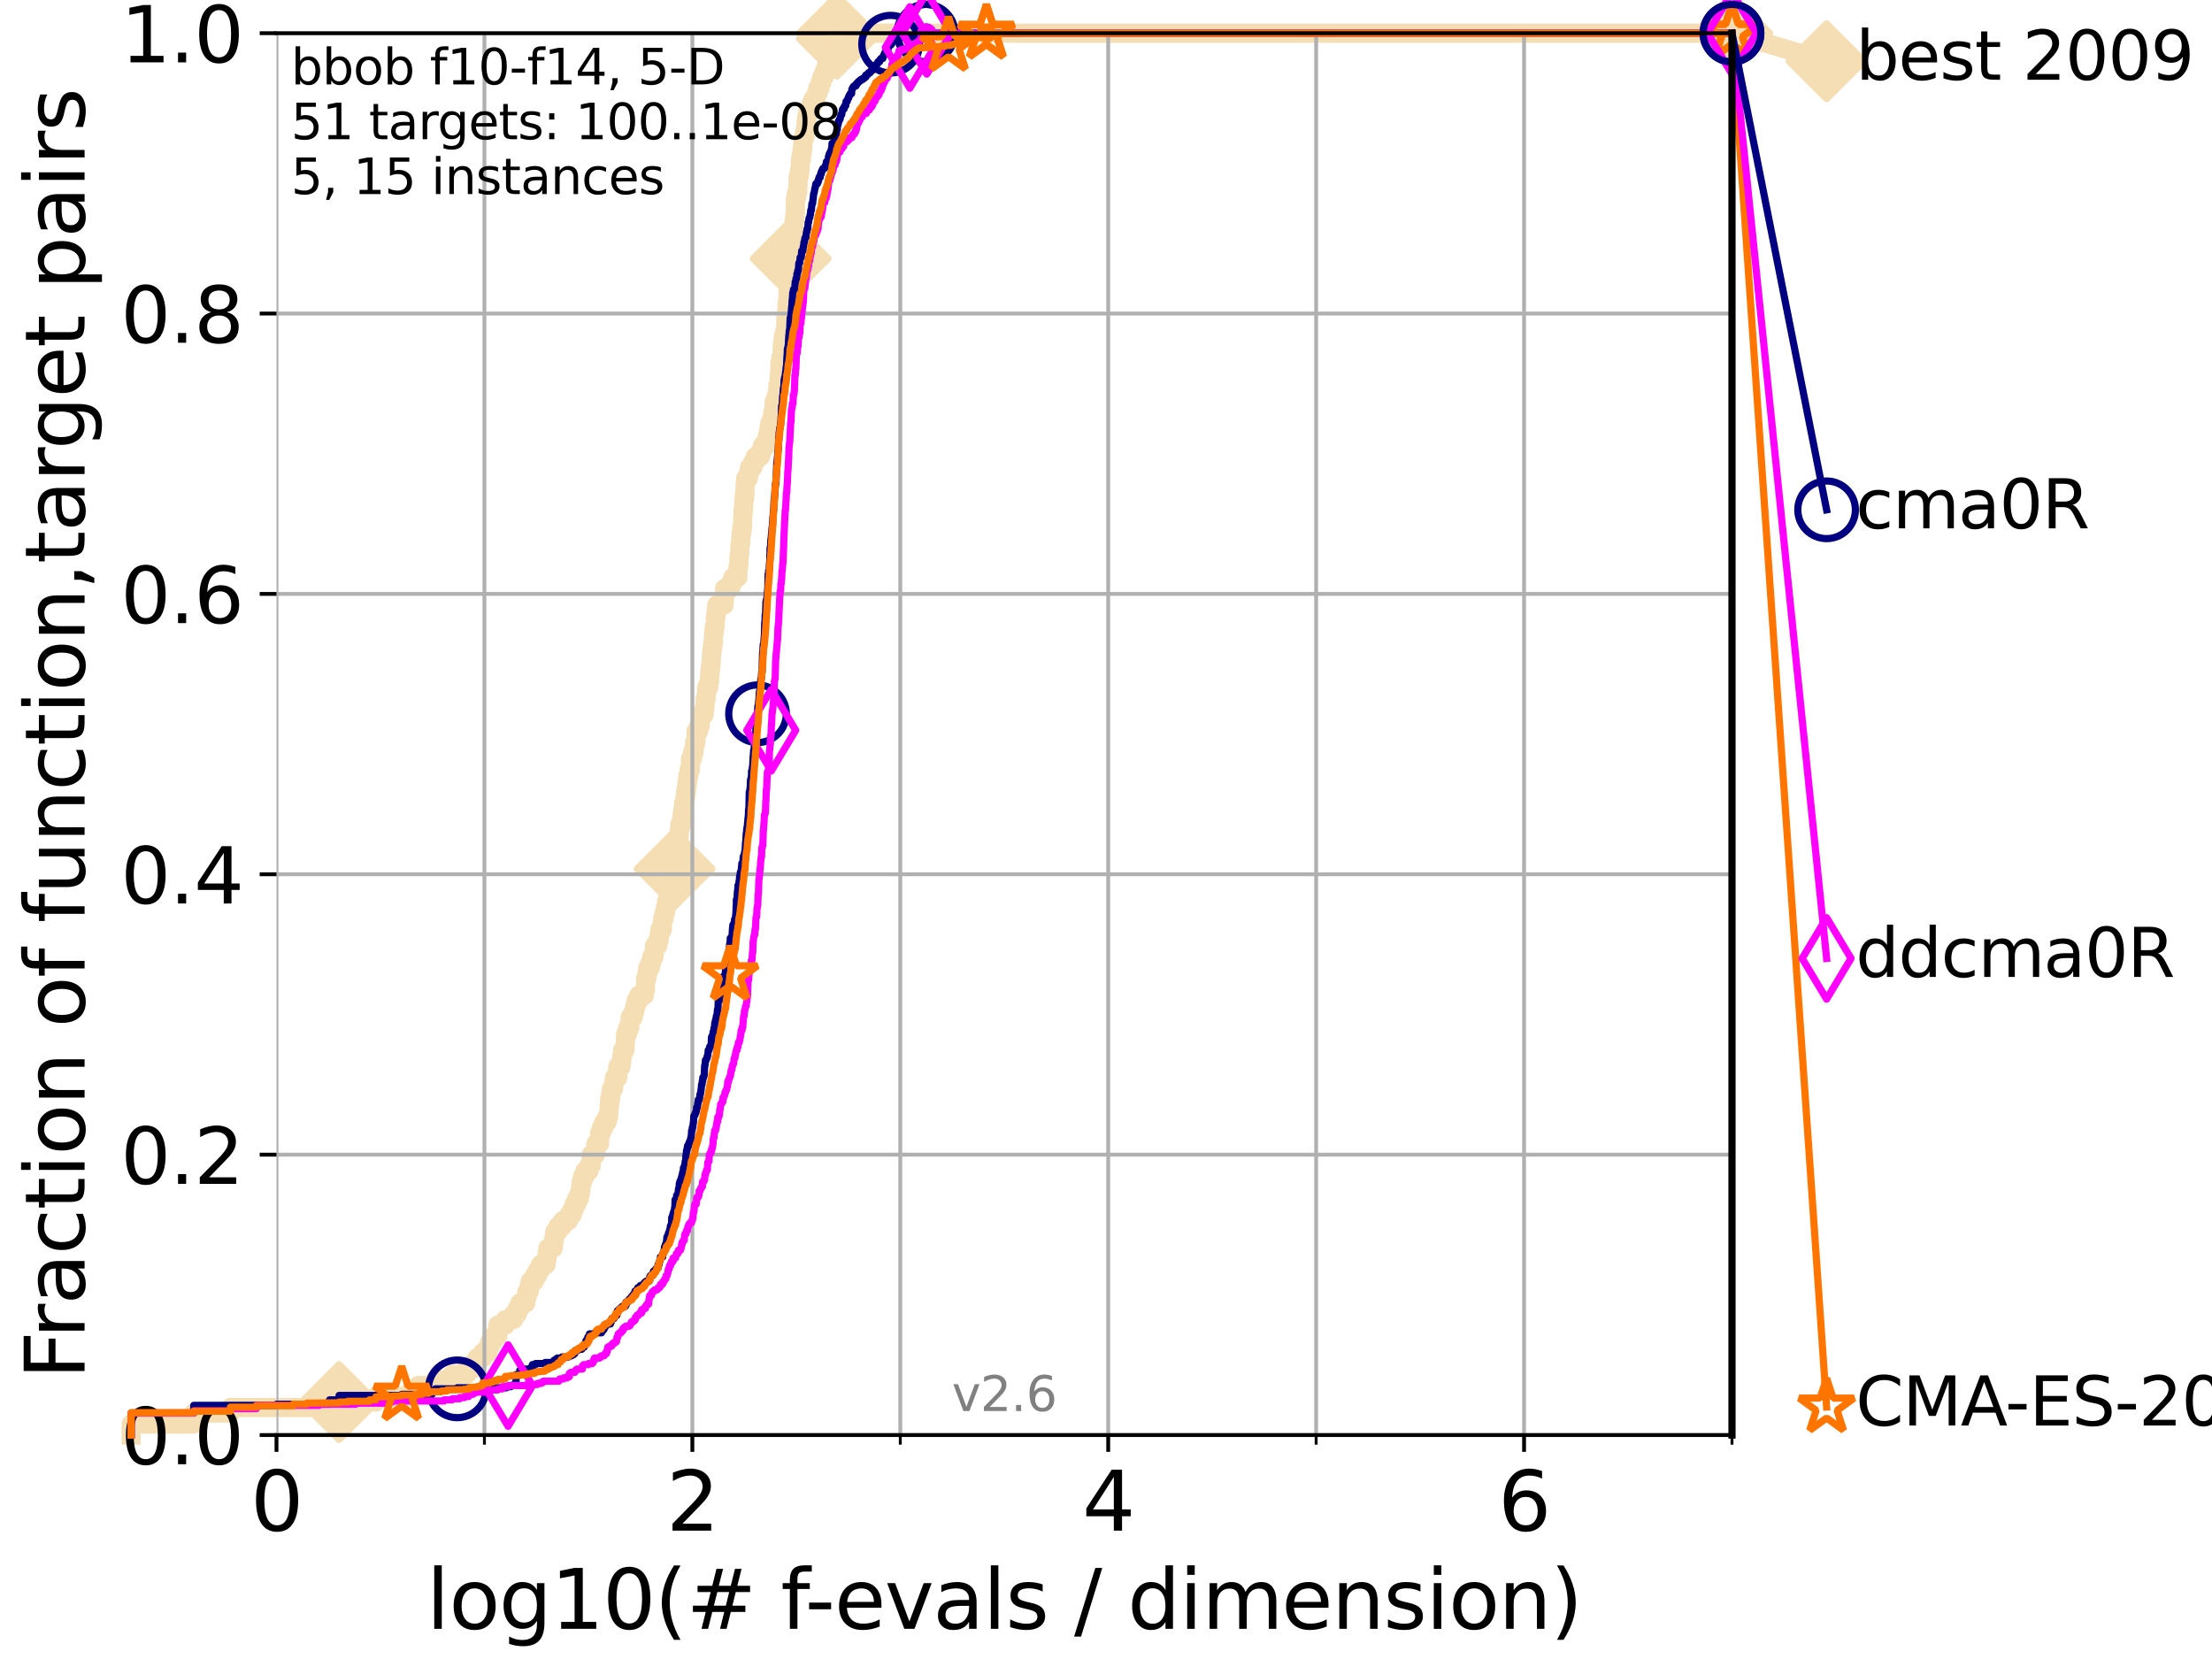 <?xml version="1.0" encoding="utf-8" standalone="no"?>
<!DOCTYPE svg PUBLIC "-//W3C//DTD SVG 1.1//EN"
  "http://www.w3.org/Graphics/SVG/1.1/DTD/svg11.dtd">
<svg xmlns:xlink="http://www.w3.org/1999/xlink" width="460.8pt" height="345.6pt" viewBox="0 0 460.8 345.6" xmlns="http://www.w3.org/2000/svg" version="1.1">
 <defs>
  <style type="text/css">*{stroke-linejoin: round; stroke-linecap: butt}</style>
 </defs>
 <g id="figure_1">
  <g id="patch_1">
   <path d="M 0 345.6 
L 460.8 345.6 
L 460.8 0 
L 0 0 
z
" style="fill: #ffffff"/>
  </g>
  <g id="axes_1">
   <g id="patch_2">
    <path d="M 57.6 298.944 
L 360.806 298.944 
L 360.806 6.912 
L 57.6 6.912 
z
" style="fill: #ffffff"/>
   </g>
   <g id="line2d_1">
    <path d="M 27.324 298.944 
L 27.324 296.654 
L 40.363 296.654 
L 40.363 294.363 
L 47.991 294.363 
L 47.991 293.218 
L 70.639 293.218 
L 70.639 292.073 
L 78.267 292.073 
L 78.267 290.927 
L 85.471 290.927 
L 85.471 289.782 
L 87.108 289.782 
L 87.108 288.637 
L 90.668 288.637 
L 90.668 287.492 
L 94.206 287.492 
L 94.206 286.347 
L 97.182 286.347 
L 97.182 285.201 
L 98.51 285.201 
L 98.51 284.056 
L 99.347 284.056 
L 99.347 282.911 
L 100.535 282.911 
L 100.535 281.766 
L 101.653 281.766 
L 101.653 280.62 
L 102.011 280.62 
L 102.011 279.475 
L 102.708 279.475 
L 102.708 278.33 
L 103.707 278.33 
L 103.707 276.04 
L 105.263 276.04 
L 105.263 274.894 
L 106.974 274.894 
L 106.974 273.749 
L 107.775 273.749 
L 107.775 272.604 
L 108.29 272.604 
L 108.29 271.459 
L 109.52 271.459 
L 109.52 270.313 
L 109.757 270.313 
L 109.757 269.168 
L 110.221 269.168 
L 110.221 268.023 
L 110.449 268.023 
L 110.449 266.878 
L 111.335 266.878 
L 111.335 265.733 
L 111.972 265.733 
L 111.972 264.587 
L 112.589 264.587 
L 112.589 263.442 
L 113.765 263.442 
L 113.765 262.297 
L 113.954 262.297 
L 113.954 261.152 
L 114.142 261.152 
L 114.142 260.006 
L 115.227 260.006 
L 115.227 258.861 
L 115.402 258.861 
L 115.402 257.716 
L 115.576 257.716 
L 115.576 256.571 
L 116.253 256.571 
L 116.253 255.426 
L 117.227 255.426 
L 117.227 254.28 
L 118.451 254.28 
L 118.451 253.135 
L 119.177 253.135 
L 119.177 251.99 
L 119.6 251.99 
L 119.6 250.845 
L 120.149 250.845 
L 120.149 249.699 
L 120.683 249.699 
L 120.683 248.554 
L 120.944 248.554 
L 120.944 247.409 
L 121.073 247.409 
L 121.073 246.264 
L 121.329 246.264 
L 121.329 245.118 
L 121.831 245.118 
L 121.831 243.973 
L 122.678 243.973 
L 122.678 242.828 
L 123.145 242.828 
L 123.145 240.538 
L 124.047 240.538 
L 124.156 238.247 
L 124.907 238.247 
L 124.907 235.957 
L 125.322 235.957 
L 125.322 234.811 
L 125.83 234.811 
L 125.83 233.666 
L 126.517 233.666 
L 126.517 232.521 
L 126.804 232.521 
L 126.899 230.231 
L 126.994 230.231 
L 126.994 229.085 
L 127.181 229.085 
L 127.181 227.94 
L 127.366 227.94 
L 127.366 226.795 
L 127.822 226.795 
L 127.822 225.65 
L 128.001 225.65 
L 128.001 224.504 
L 128.701 224.504 
L 128.701 222.214 
L 129.376 222.214 
L 129.376 221.069 
L 129.541 221.069 
L 129.541 219.924 
L 129.704 219.924 
L 129.704 218.778 
L 130.187 218.778 
L 130.266 216.488 
L 130.345 216.488 
L 130.345 215.343 
L 130.734 215.343 
L 130.734 214.197 
L 131.191 214.197 
L 131.266 211.907 
L 131.929 211.907 
L 131.929 210.762 
L 132.216 210.762 
L 132.216 209.617 
L 132.499 209.617 
L 132.499 208.471 
L 133.052 208.471 
L 133.052 207.326 
L 134.241 207.326 
L 134.241 206.181 
L 134.432 206.181 
L 134.495 203.89 
L 134.746 203.89 
L 134.746 202.745 
L 134.932 202.745 
L 134.932 201.6 
L 135.479 201.6 
L 135.479 200.455 
L 135.776 200.455 
L 135.776 199.31 
L 136.242 199.31 
L 136.242 198.164 
L 136.357 198.164 
L 136.357 197.019 
L 137.031 197.019 
L 137.031 195.874 
L 137.305 195.874 
L 137.305 194.729 
L 137.467 194.729 
L 137.467 193.583 
L 137.998 193.583 
L 138.051 191.293 
L 138.362 191.293 
L 138.362 190.148 
L 138.617 190.148 
L 138.617 189.003 
L 138.869 189.003 
L 138.869 187.857 
L 139.117 187.857 
L 139.117 186.712 
L 139.508 186.712 
L 139.556 184.422 
L 139.891 184.422 
L 139.891 183.276 
L 140.127 183.276 
L 140.127 182.131 
L 140.266 182.131 
L 140.266 180.986 
L 140.543 180.986 
L 140.634 178.696 
L 140.68 178.696 
L 140.68 177.55 
L 140.995 177.55 
L 140.995 176.405 
L 141.217 176.405 
L 141.217 175.26 
L 141.437 175.26 
L 141.524 172.969 
L 141.611 172.969 
L 141.611 171.824 
L 141.953 171.824 
L 141.953 170.679 
L 142.123 170.679 
L 142.123 169.534 
L 142.29 169.534 
L 142.29 168.389 
L 142.415 168.389 
L 142.415 167.243 
L 142.703 167.243 
L 142.703 166.098 
L 142.825 166.098 
L 142.825 164.953 
L 143.026 164.953 
L 143.026 163.808 
L 143.146 163.808 
L 143.146 162.662 
L 143.305 162.662 
L 143.305 161.517 
L 143.541 161.517 
L 143.541 160.372 
L 143.812 160.372 
L 143.85 158.082 
L 144.23 158.082 
L 144.23 156.936 
L 144.529 156.936 
L 144.529 155.791 
L 144.713 155.791 
L 144.713 154.646 
L 144.968 154.646 
L 145.004 152.355 
L 145.538 152.355 
L 145.538 151.21 
L 145.852 151.21 
L 145.852 150.065 
L 145.989 150.065 
L 145.989 148.92 
L 146.662 148.92 
L 146.662 147.774 
L 146.827 147.774 
L 146.925 145.484 
L 147.119 145.484 
L 147.216 143.194 
L 147.629 143.194 
L 147.629 142.048 
L 147.816 142.048 
L 147.878 139.758 
L 148.002 139.758 
L 148.002 138.613 
L 148.125 138.613 
L 148.216 136.322 
L 148.307 136.322 
L 148.307 135.177 
L 148.458 135.177 
L 148.458 134.032 
L 148.578 134.032 
L 148.667 131.741 
L 148.786 131.741 
L 148.786 130.596 
L 148.962 130.596 
L 149.05 128.306 
L 149.195 128.306 
L 149.195 127.16 
L 149.31 127.16 
L 149.31 126.015 
L 150.853 126.015 
L 150.959 122.58 
L 152.181 122.58 
L 152.181 121.434 
L 152.668 121.434 
L 152.668 120.289 
L 153.719 120.289 
L 153.742 117.999 
L 153.877 117.999 
L 153.967 115.708 
L 154.079 115.708 
L 154.168 113.418 
L 154.279 113.418 
L 154.389 111.127 
L 154.52 111.127 
L 154.52 109.982 
L 154.671 109.982 
L 154.779 106.546 
L 154.865 106.546 
L 154.971 104.256 
L 155.056 104.256 
L 155.056 103.111 
L 155.183 103.111 
L 155.225 100.82 
L 155.329 100.82 
L 155.329 99.675 
L 155.904 99.675 
L 155.904 98.53 
L 156.126 98.53 
L 156.126 97.385 
L 156.832 97.385 
L 156.832 96.239 
L 157.363 96.239 
L 157.363 95.094 
L 158.454 95.094 
L 158.454 93.949 
L 158.839 93.949 
L 158.839 92.804 
L 159.585 92.804 
L 159.585 91.659 
L 159.931 91.659 
L 159.931 90.513 
L 160.159 90.513 
L 160.159 89.368 
L 160.335 89.368 
L 160.335 88.223 
L 160.809 88.223 
L 160.809 87.078 
L 160.979 87.078 
L 160.979 85.932 
L 161.255 85.932 
L 161.271 83.642 
L 161.707 83.642 
L 161.707 82.497 
L 161.987 82.497 
L 162.06 80.206 
L 162.248 80.206 
L 162.349 77.916 
L 162.421 77.916 
L 162.478 75.625 
L 162.677 75.625 
L 162.677 74.48 
L 162.943 74.48 
L 162.957 72.19 
L 163.068 72.19 
L 163.068 71.045 
L 163.205 71.045 
L 163.205 69.899 
L 163.518 69.899 
L 163.518 68.754 
L 163.666 68.754 
L 163.76 65.318 
L 163.919 65.318 
L 163.985 63.028 
L 164.129 63.028 
L 164.194 59.592 
L 164.401 59.592 
L 164.479 57.302 
L 164.632 57.302 
L 164.708 53.866 
L 164.822 53.866 
L 164.822 52.721 
L 164.96 52.721 
L 164.985 50.43 
L 165.183 50.43 
L 165.196 48.14 
L 165.38 48.14 
L 165.441 45.85 
L 165.574 45.85 
L 165.574 44.704 
L 165.695 44.704 
L 165.707 41.269 
L 165.922 41.269 
L 165.922 40.123 
L 166.193 40.123 
L 166.287 36.688 
L 166.53 36.688 
L 166.53 35.543 
L 166.679 35.543 
L 166.758 33.252 
L 166.95 33.252 
L 166.95 32.107 
L 167.085 32.107 
L 167.085 30.962 
L 167.229 30.962 
L 167.296 28.671 
L 167.624 28.671 
L 167.624 27.526 
L 167.818 27.526 
L 167.925 25.236 
L 168.074 25.236 
L 168.074 24.09 
L 168.316 24.09 
L 168.316 22.945 
L 168.903 22.945 
L 168.903 21.8 
L 169.364 21.8 
L 169.364 20.655 
L 170.044 20.655 
L 170.044 19.509 
L 170.374 19.509 
L 170.374 18.364 
L 170.828 18.364 
L 170.828 17.219 
L 171.191 17.219 
L 171.191 16.074 
L 171.678 16.074 
L 171.678 14.929 
L 172.119 14.929 
L 172.119 13.783 
L 172.566 13.783 
L 172.566 12.638 
L 172.815 12.638 
L 172.815 11.493 
L 173.101 11.493 
L 173.101 10.348 
L 173.51 10.348 
L 173.51 9.202 
L 174.011 9.202 
L 174.011 8.057 
L 174.325 8.057 
L 174.325 6.912 
L 360.806 6.912 
L 360.806 6.912 
" style="fill: none; stroke: #f5deb3; stroke-width: 4; stroke-linecap: square"/>
   </g>
   <g id="line2d_2">
    <defs>
     <path id="m0311ebe4d8" d="M -0 7.778 
L 7.778 0 
L 0 -7.778 
L -7.778 -0 
z
" style="stroke: #f5deb3; stroke-width: 1.5; stroke-linejoin: miter"/>
    </defs>
    <g>
     <use xlink:href="#m0311ebe4d8" x="70.639" y="292.073" style="fill: #f5deb3; stroke: #f5deb3; stroke-width: 1.5; stroke-linejoin: miter"/>
     <use xlink:href="#m0311ebe4d8" x="140.543" y="180.986" style="fill: #f5deb3; stroke: #f5deb3; stroke-width: 1.5; stroke-linejoin: miter"/>
     <use xlink:href="#m0311ebe4d8" x="164.708" y="53.866" style="fill: #f5deb3; stroke: #f5deb3; stroke-width: 1.5; stroke-linejoin: miter"/>
     <use xlink:href="#m0311ebe4d8" x="174.325" y="8.057" style="fill: #f5deb3; stroke: #f5deb3; stroke-width: 1.5; stroke-linejoin: miter"/>
     <use xlink:href="#m0311ebe4d8" x="174.325" y="6.912" style="fill: #f5deb3; stroke: #f5deb3; stroke-width: 1.5; stroke-linejoin: miter"/>
     <use xlink:href="#m0311ebe4d8" x="360.806" y="6.912" style="fill: #f5deb3; stroke: #f5deb3; stroke-width: 1.5; stroke-linejoin: miter"/>
    </g>
   </g>
   <g id="line2d_3">
    <path style="fill: none; stroke: #f5deb3; stroke-width: 4; stroke-linecap: square"/>
    <g/>
   </g>
   <g id="line2d_4">
    <path d="M 360.806 6.912 
L 380.515 12.753 
" style="fill: none; stroke: #f5deb3; stroke-width: 4; stroke-linecap: square"/>
    <g>
     <use xlink:href="#m0311ebe4d8" x="360.806" y="6.912" style="fill: #f5deb3; stroke: #f5deb3; stroke-width: 1.5; stroke-linejoin: miter"/>
     <use xlink:href="#m0311ebe4d8" x="380.515" y="12.753" style="fill: #f5deb3; stroke: #f5deb3; stroke-width: 1.5; stroke-linejoin: miter"/>
    </g>
   </g>
   <g id="matplotlib.axis_1">
    <g id="xtick_1">
     <g id="line2d_5">
      <path d="M 57.6 298.944 
L 57.6 6.912 
" clip-path="url(#p10fbddf250)" style="fill: none; stroke: #b0b0b0; stroke-width: 0.8; stroke-linecap: square"/>
     </g>
     <g id="line2d_6">
      <defs>
       <path id="m4ca6ff598e" d="M 0 0 
L 0 3.5 
" style="stroke: #000000; stroke-width: 0.8"/>
      </defs>
      <g>
       <use xlink:href="#m4ca6ff598e" x="57.6" y="298.944" style="stroke: #000000; stroke-width: 0.8"/>
      </g>
     </g>
     <g id="text_1">
      <!-- 0 -->
      <g transform="translate(52.192 318.861)scale(0.17 -0.17)">
       <defs>
        <path id="DejaVuSans-30" d="M 2034 4250 
Q 1547 4250 1301 3770 
Q 1056 3291 1056 2328 
Q 1056 1369 1301 889 
Q 1547 409 2034 409 
Q 2525 409 2770 889 
Q 3016 1369 3016 2328 
Q 3016 3291 2770 3770 
Q 2525 4250 2034 4250 
z
M 2034 4750 
Q 2819 4750 3233 4129 
Q 3647 3509 3647 2328 
Q 3647 1150 3233 529 
Q 2819 -91 2034 -91 
Q 1250 -91 836 529 
Q 422 1150 422 2328 
Q 422 3509 836 4129 
Q 1250 4750 2034 4750 
z
" transform="scale(0.016)"/>
       </defs>
       <use xlink:href="#DejaVuSans-30"/>
      </g>
     </g>
    </g>
    <g id="xtick_2">
     <g id="line2d_7">
      <path d="M 144.23 298.944 
L 144.23 6.912 
" clip-path="url(#p10fbddf250)" style="fill: none; stroke: #b0b0b0; stroke-width: 0.8; stroke-linecap: square"/>
     </g>
     <g id="line2d_8">
      <g>
       <use xlink:href="#m4ca6ff598e" x="144.23" y="298.944" style="stroke: #000000; stroke-width: 0.8"/>
      </g>
     </g>
     <g id="text_2">
      <!-- 2 -->
      <g transform="translate(138.822 318.861)scale(0.17 -0.17)">
       <defs>
        <path id="DejaVuSans-32" d="M 1228 531 
L 3431 531 
L 3431 0 
L 469 0 
L 469 531 
Q 828 903 1448 1529 
Q 2069 2156 2228 2338 
Q 2531 2678 2651 2914 
Q 2772 3150 2772 3378 
Q 2772 3750 2511 3984 
Q 2250 4219 1831 4219 
Q 1534 4219 1204 4116 
Q 875 4013 500 3803 
L 500 4441 
Q 881 4594 1212 4672 
Q 1544 4750 1819 4750 
Q 2544 4750 2975 4387 
Q 3406 4025 3406 3419 
Q 3406 3131 3298 2873 
Q 3191 2616 2906 2266 
Q 2828 2175 2409 1742 
Q 1991 1309 1228 531 
z
" transform="scale(0.016)"/>
       </defs>
       <use xlink:href="#DejaVuSans-32"/>
      </g>
     </g>
    </g>
    <g id="xtick_3">
     <g id="line2d_9">
      <path d="M 230.861 298.944 
L 230.861 6.912 
" clip-path="url(#p10fbddf250)" style="fill: none; stroke: #b0b0b0; stroke-width: 0.8; stroke-linecap: square"/>
     </g>
     <g id="line2d_10">
      <g>
       <use xlink:href="#m4ca6ff598e" x="230.861" y="298.944" style="stroke: #000000; stroke-width: 0.8"/>
      </g>
     </g>
     <g id="text_3">
      <!-- 4 -->
      <g transform="translate(225.453 318.861)scale(0.17 -0.17)">
       <defs>
        <path id="DejaVuSans-34" d="M 2419 4116 
L 825 1625 
L 2419 1625 
L 2419 4116 
z
M 2253 4666 
L 3047 4666 
L 3047 1625 
L 3713 1625 
L 3713 1100 
L 3047 1100 
L 3047 0 
L 2419 0 
L 2419 1100 
L 313 1100 
L 313 1709 
L 2253 4666 
z
" transform="scale(0.016)"/>
       </defs>
       <use xlink:href="#DejaVuSans-34"/>
      </g>
     </g>
    </g>
    <g id="xtick_4">
     <g id="line2d_11">
      <path d="M 317.491 298.944 
L 317.491 6.912 
" clip-path="url(#p10fbddf250)" style="fill: none; stroke: #b0b0b0; stroke-width: 0.8; stroke-linecap: square"/>
     </g>
     <g id="line2d_12">
      <g>
       <use xlink:href="#m4ca6ff598e" x="317.491" y="298.944" style="stroke: #000000; stroke-width: 0.8"/>
      </g>
     </g>
     <g id="text_4">
      <!-- 6 -->
      <g transform="translate(312.083 318.861)scale(0.17 -0.17)">
       <defs>
        <path id="DejaVuSans-36" d="M 2113 2584 
Q 1688 2584 1439 2293 
Q 1191 2003 1191 1497 
Q 1191 994 1439 701 
Q 1688 409 2113 409 
Q 2538 409 2786 701 
Q 3034 994 3034 1497 
Q 3034 2003 2786 2293 
Q 2538 2584 2113 2584 
z
M 3366 4563 
L 3366 3988 
Q 3128 4100 2886 4159 
Q 2644 4219 2406 4219 
Q 1781 4219 1451 3797 
Q 1122 3375 1075 2522 
Q 1259 2794 1537 2939 
Q 1816 3084 2150 3084 
Q 2853 3084 3261 2657 
Q 3669 2231 3669 1497 
Q 3669 778 3244 343 
Q 2819 -91 2113 -91 
Q 1303 -91 875 529 
Q 447 1150 447 2328 
Q 447 3434 972 4092 
Q 1497 4750 2381 4750 
Q 2619 4750 2861 4703 
Q 3103 4656 3366 4563 
z
" transform="scale(0.016)"/>
       </defs>
       <use xlink:href="#DejaVuSans-36"/>
      </g>
     </g>
    </g>
    <g id="xtick_5">
     <g id="line2d_13">
      <path d="M 100.915 298.944 
L 100.915 6.912 
" clip-path="url(#p10fbddf250)" style="fill: none; stroke: #b0b0b0; stroke-width: 0.8; stroke-linecap: square"/>
     </g>
     <g id="line2d_14">
      <defs>
       <path id="m675b1e1d92" d="M 0 0 
L 0 2 
" style="stroke: #000000; stroke-width: 0.6"/>
      </defs>
      <g>
       <use xlink:href="#m675b1e1d92" x="100.915" y="298.944" style="stroke: #000000; stroke-width: 0.6"/>
      </g>
     </g>
    </g>
    <g id="xtick_6">
     <g id="line2d_15">
      <path d="M 187.546 298.944 
L 187.546 6.912 
" clip-path="url(#p10fbddf250)" style="fill: none; stroke: #b0b0b0; stroke-width: 0.8; stroke-linecap: square"/>
     </g>
     <g id="line2d_16">
      <g>
       <use xlink:href="#m675b1e1d92" x="187.546" y="298.944" style="stroke: #000000; stroke-width: 0.6"/>
      </g>
     </g>
    </g>
    <g id="xtick_7">
     <g id="line2d_17">
      <path d="M 274.176 298.944 
L 274.176 6.912 
" clip-path="url(#p10fbddf250)" style="fill: none; stroke: #b0b0b0; stroke-width: 0.8; stroke-linecap: square"/>
     </g>
     <g id="line2d_18">
      <g>
       <use xlink:href="#m675b1e1d92" x="274.176" y="298.944" style="stroke: #000000; stroke-width: 0.6"/>
      </g>
     </g>
    </g>
    <g id="xtick_8">
     <g id="line2d_19">
      <path d="M 360.806 298.944 
L 360.806 6.912 
" clip-path="url(#p10fbddf250)" style="fill: none; stroke: #b0b0b0; stroke-width: 0.8; stroke-linecap: square"/>
     </g>
     <g id="line2d_20">
      <g>
       <use xlink:href="#m675b1e1d92" x="360.806" y="298.944" style="stroke: #000000; stroke-width: 0.6"/>
      </g>
     </g>
    </g>
    <g id="text_5">
     <!-- log10(# f-evals / dimension) -->
     <g transform="translate(88.823 339.314)scale(0.17 -0.17)">
      <defs>
       <path id="DejaVuSans-6c" d="M 603 4863 
L 1178 4863 
L 1178 0 
L 603 0 
L 603 4863 
z
" transform="scale(0.016)"/>
       <path id="DejaVuSans-6f" d="M 1959 3097 
Q 1497 3097 1228 2736 
Q 959 2375 959 1747 
Q 959 1119 1226 758 
Q 1494 397 1959 397 
Q 2419 397 2687 759 
Q 2956 1122 2956 1747 
Q 2956 2369 2687 2733 
Q 2419 3097 1959 3097 
z
M 1959 3584 
Q 2709 3584 3137 3096 
Q 3566 2609 3566 1747 
Q 3566 888 3137 398 
Q 2709 -91 1959 -91 
Q 1206 -91 779 398 
Q 353 888 353 1747 
Q 353 2609 779 3096 
Q 1206 3584 1959 3584 
z
" transform="scale(0.016)"/>
       <path id="DejaVuSans-67" d="M 2906 1791 
Q 2906 2416 2648 2759 
Q 2391 3103 1925 3103 
Q 1463 3103 1205 2759 
Q 947 2416 947 1791 
Q 947 1169 1205 825 
Q 1463 481 1925 481 
Q 2391 481 2648 825 
Q 2906 1169 2906 1791 
z
M 3481 434 
Q 3481 -459 3084 -895 
Q 2688 -1331 1869 -1331 
Q 1566 -1331 1297 -1286 
Q 1028 -1241 775 -1147 
L 775 -588 
Q 1028 -725 1275 -790 
Q 1522 -856 1778 -856 
Q 2344 -856 2625 -561 
Q 2906 -266 2906 331 
L 2906 616 
Q 2728 306 2450 153 
Q 2172 0 1784 0 
Q 1141 0 747 490 
Q 353 981 353 1791 
Q 353 2603 747 3093 
Q 1141 3584 1784 3584 
Q 2172 3584 2450 3431 
Q 2728 3278 2906 2969 
L 2906 3500 
L 3481 3500 
L 3481 434 
z
" transform="scale(0.016)"/>
       <path id="DejaVuSans-31" d="M 794 531 
L 1825 531 
L 1825 4091 
L 703 3866 
L 703 4441 
L 1819 4666 
L 2450 4666 
L 2450 531 
L 3481 531 
L 3481 0 
L 794 0 
L 794 531 
z
" transform="scale(0.016)"/>
       <path id="DejaVuSans-28" d="M 1984 4856 
Q 1566 4138 1362 3434 
Q 1159 2731 1159 2009 
Q 1159 1288 1364 580 
Q 1569 -128 1984 -844 
L 1484 -844 
Q 1016 -109 783 600 
Q 550 1309 550 2009 
Q 550 2706 781 3412 
Q 1013 4119 1484 4856 
L 1984 4856 
z
" transform="scale(0.016)"/>
       <path id="DejaVuSans-23" d="M 3272 2816 
L 2363 2816 
L 2100 1772 
L 3016 1772 
L 3272 2816 
z
M 2803 4594 
L 2478 3297 
L 3391 3297 
L 3719 4594 
L 4219 4594 
L 3897 3297 
L 4872 3297 
L 4872 2816 
L 3775 2816 
L 3519 1772 
L 4513 1772 
L 4513 1294 
L 3397 1294 
L 3072 0 
L 2572 0 
L 2894 1294 
L 1978 1294 
L 1656 0 
L 1153 0 
L 1478 1294 
L 494 1294 
L 494 1772 
L 1594 1772 
L 1856 2816 
L 850 2816 
L 850 3297 
L 1978 3297 
L 2297 4594 
L 2803 4594 
z
" transform="scale(0.016)"/>
       <path id="DejaVuSans-20" transform="scale(0.016)"/>
       <path id="DejaVuSans-66" d="M 2375 4863 
L 2375 4384 
L 1825 4384 
Q 1516 4384 1395 4259 
Q 1275 4134 1275 3809 
L 1275 3500 
L 2222 3500 
L 2222 3053 
L 1275 3053 
L 1275 0 
L 697 0 
L 697 3053 
L 147 3053 
L 147 3500 
L 697 3500 
L 697 3744 
Q 697 4328 969 4595 
Q 1241 4863 1831 4863 
L 2375 4863 
z
" transform="scale(0.016)"/>
       <path id="DejaVuSans-2d" d="M 313 2009 
L 1997 2009 
L 1997 1497 
L 313 1497 
L 313 2009 
z
" transform="scale(0.016)"/>
       <path id="DejaVuSans-65" d="M 3597 1894 
L 3597 1613 
L 953 1613 
Q 991 1019 1311 708 
Q 1631 397 2203 397 
Q 2534 397 2845 478 
Q 3156 559 3463 722 
L 3463 178 
Q 3153 47 2828 -22 
Q 2503 -91 2169 -91 
Q 1331 -91 842 396 
Q 353 884 353 1716 
Q 353 2575 817 3079 
Q 1281 3584 2069 3584 
Q 2775 3584 3186 3129 
Q 3597 2675 3597 1894 
z
M 3022 2063 
Q 3016 2534 2758 2815 
Q 2500 3097 2075 3097 
Q 1594 3097 1305 2825 
Q 1016 2553 972 2059 
L 3022 2063 
z
" transform="scale(0.016)"/>
       <path id="DejaVuSans-76" d="M 191 3500 
L 800 3500 
L 1894 563 
L 2988 3500 
L 3597 3500 
L 2284 0 
L 1503 0 
L 191 3500 
z
" transform="scale(0.016)"/>
       <path id="DejaVuSans-61" d="M 2194 1759 
Q 1497 1759 1228 1600 
Q 959 1441 959 1056 
Q 959 750 1161 570 
Q 1363 391 1709 391 
Q 2188 391 2477 730 
Q 2766 1069 2766 1631 
L 2766 1759 
L 2194 1759 
z
M 3341 1997 
L 3341 0 
L 2766 0 
L 2766 531 
Q 2569 213 2275 61 
Q 1981 -91 1556 -91 
Q 1019 -91 701 211 
Q 384 513 384 1019 
Q 384 1609 779 1909 
Q 1175 2209 1959 2209 
L 2766 2209 
L 2766 2266 
Q 2766 2663 2505 2880 
Q 2244 3097 1772 3097 
Q 1472 3097 1187 3025 
Q 903 2953 641 2809 
L 641 3341 
Q 956 3463 1253 3523 
Q 1550 3584 1831 3584 
Q 2591 3584 2966 3190 
Q 3341 2797 3341 1997 
z
" transform="scale(0.016)"/>
       <path id="DejaVuSans-73" d="M 2834 3397 
L 2834 2853 
Q 2591 2978 2328 3040 
Q 2066 3103 1784 3103 
Q 1356 3103 1142 2972 
Q 928 2841 928 2578 
Q 928 2378 1081 2264 
Q 1234 2150 1697 2047 
L 1894 2003 
Q 2506 1872 2764 1633 
Q 3022 1394 3022 966 
Q 3022 478 2636 193 
Q 2250 -91 1575 -91 
Q 1294 -91 989 -36 
Q 684 19 347 128 
L 347 722 
Q 666 556 975 473 
Q 1284 391 1588 391 
Q 1994 391 2212 530 
Q 2431 669 2431 922 
Q 2431 1156 2273 1281 
Q 2116 1406 1581 1522 
L 1381 1569 
Q 847 1681 609 1914 
Q 372 2147 372 2553 
Q 372 3047 722 3315 
Q 1072 3584 1716 3584 
Q 2034 3584 2315 3537 
Q 2597 3491 2834 3397 
z
" transform="scale(0.016)"/>
       <path id="DejaVuSans-2f" d="M 1625 4666 
L 2156 4666 
L 531 -594 
L 0 -594 
L 1625 4666 
z
" transform="scale(0.016)"/>
       <path id="DejaVuSans-64" d="M 2906 2969 
L 2906 4863 
L 3481 4863 
L 3481 0 
L 2906 0 
L 2906 525 
Q 2725 213 2448 61 
Q 2172 -91 1784 -91 
Q 1150 -91 751 415 
Q 353 922 353 1747 
Q 353 2572 751 3078 
Q 1150 3584 1784 3584 
Q 2172 3584 2448 3432 
Q 2725 3281 2906 2969 
z
M 947 1747 
Q 947 1113 1208 752 
Q 1469 391 1925 391 
Q 2381 391 2643 752 
Q 2906 1113 2906 1747 
Q 2906 2381 2643 2742 
Q 2381 3103 1925 3103 
Q 1469 3103 1208 2742 
Q 947 2381 947 1747 
z
" transform="scale(0.016)"/>
       <path id="DejaVuSans-69" d="M 603 3500 
L 1178 3500 
L 1178 0 
L 603 0 
L 603 3500 
z
M 603 4863 
L 1178 4863 
L 1178 4134 
L 603 4134 
L 603 4863 
z
" transform="scale(0.016)"/>
       <path id="DejaVuSans-6d" d="M 3328 2828 
Q 3544 3216 3844 3400 
Q 4144 3584 4550 3584 
Q 5097 3584 5394 3201 
Q 5691 2819 5691 2113 
L 5691 0 
L 5113 0 
L 5113 2094 
Q 5113 2597 4934 2840 
Q 4756 3084 4391 3084 
Q 3944 3084 3684 2787 
Q 3425 2491 3425 1978 
L 3425 0 
L 2847 0 
L 2847 2094 
Q 2847 2600 2669 2842 
Q 2491 3084 2119 3084 
Q 1678 3084 1418 2786 
Q 1159 2488 1159 1978 
L 1159 0 
L 581 0 
L 581 3500 
L 1159 3500 
L 1159 2956 
Q 1356 3278 1631 3431 
Q 1906 3584 2284 3584 
Q 2666 3584 2933 3390 
Q 3200 3197 3328 2828 
z
" transform="scale(0.016)"/>
       <path id="DejaVuSans-6e" d="M 3513 2113 
L 3513 0 
L 2938 0 
L 2938 2094 
Q 2938 2591 2744 2837 
Q 2550 3084 2163 3084 
Q 1697 3084 1428 2787 
Q 1159 2491 1159 1978 
L 1159 0 
L 581 0 
L 581 3500 
L 1159 3500 
L 1159 2956 
Q 1366 3272 1645 3428 
Q 1925 3584 2291 3584 
Q 2894 3584 3203 3211 
Q 3513 2838 3513 2113 
z
" transform="scale(0.016)"/>
       <path id="DejaVuSans-29" d="M 513 4856 
L 1013 4856 
Q 1481 4119 1714 3412 
Q 1947 2706 1947 2009 
Q 1947 1309 1714 600 
Q 1481 -109 1013 -844 
L 513 -844 
Q 928 -128 1133 580 
Q 1338 1288 1338 2009 
Q 1338 2731 1133 3434 
Q 928 4138 513 4856 
z
" transform="scale(0.016)"/>
      </defs>
      <use xlink:href="#DejaVuSans-6c"/>
      <use xlink:href="#DejaVuSans-6f" x="27.783"/>
      <use xlink:href="#DejaVuSans-67" x="88.965"/>
      <use xlink:href="#DejaVuSans-31" x="152.441"/>
      <use xlink:href="#DejaVuSans-30" x="216.064"/>
      <use xlink:href="#DejaVuSans-28" x="279.688"/>
      <use xlink:href="#DejaVuSans-23" x="318.701"/>
      <use xlink:href="#DejaVuSans-20" x="402.49"/>
      <use xlink:href="#DejaVuSans-66" x="434.277"/>
      <use xlink:href="#DejaVuSans-2d" x="463.982"/>
      <use xlink:href="#DejaVuSans-65" x="500.066"/>
      <use xlink:href="#DejaVuSans-76" x="561.59"/>
      <use xlink:href="#DejaVuSans-61" x="620.77"/>
      <use xlink:href="#DejaVuSans-6c" x="682.049"/>
      <use xlink:href="#DejaVuSans-73" x="709.832"/>
      <use xlink:href="#DejaVuSans-20" x="761.932"/>
      <use xlink:href="#DejaVuSans-2f" x="793.719"/>
      <use xlink:href="#DejaVuSans-20" x="827.41"/>
      <use xlink:href="#DejaVuSans-64" x="859.197"/>
      <use xlink:href="#DejaVuSans-69" x="922.674"/>
      <use xlink:href="#DejaVuSans-6d" x="950.457"/>
      <use xlink:href="#DejaVuSans-65" x="1047.869"/>
      <use xlink:href="#DejaVuSans-6e" x="1109.393"/>
      <use xlink:href="#DejaVuSans-73" x="1172.771"/>
      <use xlink:href="#DejaVuSans-69" x="1224.871"/>
      <use xlink:href="#DejaVuSans-6f" x="1252.654"/>
      <use xlink:href="#DejaVuSans-6e" x="1313.836"/>
      <use xlink:href="#DejaVuSans-29" x="1377.215"/>
     </g>
    </g>
   </g>
   <g id="matplotlib.axis_2">
    <g id="ytick_1">
     <g id="line2d_21">
      <path d="M 57.6 298.944 
L 360.806 298.944 
" clip-path="url(#p10fbddf250)" style="fill: none; stroke: #b0b0b0; stroke-width: 0.8; stroke-linecap: square"/>
     </g>
     <g id="line2d_22">
      <defs>
       <path id="ma614b7a8d0" d="M 0 0 
L -3.5 0 
" style="stroke: #000000; stroke-width: 0.8"/>
      </defs>
      <g>
       <use xlink:href="#ma614b7a8d0" x="57.6" y="298.944" style="stroke: #000000; stroke-width: 0.8"/>
      </g>
     </g>
     <g id="text_6">
      <!-- 0.0 -->
      <g transform="translate(25.155 305.023)scale(0.16 -0.16)">
       <defs>
        <path id="DejaVuSans-2e" d="M 684 794 
L 1344 794 
L 1344 0 
L 684 0 
L 684 794 
z
" transform="scale(0.016)"/>
       </defs>
       <use xlink:href="#DejaVuSans-30"/>
       <use xlink:href="#DejaVuSans-2e" x="63.623"/>
       <use xlink:href="#DejaVuSans-30" x="95.41"/>
      </g>
     </g>
    </g>
    <g id="ytick_2">
     <g id="line2d_23">
      <path d="M 57.6 240.538 
L 360.806 240.538 
" clip-path="url(#p10fbddf250)" style="fill: none; stroke: #b0b0b0; stroke-width: 0.8; stroke-linecap: square"/>
     </g>
     <g id="line2d_24">
      <g>
       <use xlink:href="#ma614b7a8d0" x="57.6" y="240.538" style="stroke: #000000; stroke-width: 0.8"/>
      </g>
     </g>
     <g id="text_7">
      <!-- 0.2 -->
      <g transform="translate(25.155 246.616)scale(0.16 -0.16)">
       <use xlink:href="#DejaVuSans-30"/>
       <use xlink:href="#DejaVuSans-2e" x="63.623"/>
       <use xlink:href="#DejaVuSans-32" x="95.41"/>
      </g>
     </g>
    </g>
    <g id="ytick_3">
     <g id="line2d_25">
      <path d="M 57.6 182.131 
L 360.806 182.131 
" clip-path="url(#p10fbddf250)" style="fill: none; stroke: #b0b0b0; stroke-width: 0.8; stroke-linecap: square"/>
     </g>
     <g id="line2d_26">
      <g>
       <use xlink:href="#ma614b7a8d0" x="57.6" y="182.131" style="stroke: #000000; stroke-width: 0.8"/>
      </g>
     </g>
     <g id="text_8">
      <!-- 0.4 -->
      <g transform="translate(25.155 188.21)scale(0.16 -0.16)">
       <use xlink:href="#DejaVuSans-30"/>
       <use xlink:href="#DejaVuSans-2e" x="63.623"/>
       <use xlink:href="#DejaVuSans-34" x="95.41"/>
      </g>
     </g>
    </g>
    <g id="ytick_4">
     <g id="line2d_27">
      <path d="M 57.6 123.725 
L 360.806 123.725 
" clip-path="url(#p10fbddf250)" style="fill: none; stroke: #b0b0b0; stroke-width: 0.8; stroke-linecap: square"/>
     </g>
     <g id="line2d_28">
      <g>
       <use xlink:href="#ma614b7a8d0" x="57.6" y="123.725" style="stroke: #000000; stroke-width: 0.8"/>
      </g>
     </g>
     <g id="text_9">
      <!-- 0.6 -->
      <g transform="translate(25.155 129.804)scale(0.16 -0.16)">
       <use xlink:href="#DejaVuSans-30"/>
       <use xlink:href="#DejaVuSans-2e" x="63.623"/>
       <use xlink:href="#DejaVuSans-36" x="95.41"/>
      </g>
     </g>
    </g>
    <g id="ytick_5">
     <g id="line2d_29">
      <path d="M 57.6 65.318 
L 360.806 65.318 
" clip-path="url(#p10fbddf250)" style="fill: none; stroke: #b0b0b0; stroke-width: 0.8; stroke-linecap: square"/>
     </g>
     <g id="line2d_30">
      <g>
       <use xlink:href="#ma614b7a8d0" x="57.6" y="65.318" style="stroke: #000000; stroke-width: 0.8"/>
      </g>
     </g>
     <g id="text_10">
      <!-- 0.8 -->
      <g transform="translate(25.155 71.397)scale(0.16 -0.16)">
       <defs>
        <path id="DejaVuSans-38" d="M 2034 2216 
Q 1584 2216 1326 1975 
Q 1069 1734 1069 1313 
Q 1069 891 1326 650 
Q 1584 409 2034 409 
Q 2484 409 2743 651 
Q 3003 894 3003 1313 
Q 3003 1734 2745 1975 
Q 2488 2216 2034 2216 
z
M 1403 2484 
Q 997 2584 770 2862 
Q 544 3141 544 3541 
Q 544 4100 942 4425 
Q 1341 4750 2034 4750 
Q 2731 4750 3128 4425 
Q 3525 4100 3525 3541 
Q 3525 3141 3298 2862 
Q 3072 2584 2669 2484 
Q 3125 2378 3379 2068 
Q 3634 1759 3634 1313 
Q 3634 634 3220 271 
Q 2806 -91 2034 -91 
Q 1263 -91 848 271 
Q 434 634 434 1313 
Q 434 1759 690 2068 
Q 947 2378 1403 2484 
z
M 1172 3481 
Q 1172 3119 1398 2916 
Q 1625 2713 2034 2713 
Q 2441 2713 2670 2916 
Q 2900 3119 2900 3481 
Q 2900 3844 2670 4047 
Q 2441 4250 2034 4250 
Q 1625 4250 1398 4047 
Q 1172 3844 1172 3481 
z
" transform="scale(0.016)"/>
       </defs>
       <use xlink:href="#DejaVuSans-30"/>
       <use xlink:href="#DejaVuSans-2e" x="63.623"/>
       <use xlink:href="#DejaVuSans-38" x="95.41"/>
      </g>
     </g>
    </g>
    <g id="ytick_6">
     <g id="line2d_31">
      <path d="M 57.6 6.912 
L 360.806 6.912 
" clip-path="url(#p10fbddf250)" style="fill: none; stroke: #b0b0b0; stroke-width: 0.8; stroke-linecap: square"/>
     </g>
     <g id="line2d_32">
      <g>
       <use xlink:href="#ma614b7a8d0" x="57.6" y="6.912" style="stroke: #000000; stroke-width: 0.8"/>
      </g>
     </g>
     <g id="text_11">
      <!-- 1.0 -->
      <g transform="translate(25.155 12.991)scale(0.16 -0.16)">
       <use xlink:href="#DejaVuSans-31"/>
       <use xlink:href="#DejaVuSans-2e" x="63.623"/>
       <use xlink:href="#DejaVuSans-30" x="95.41"/>
      </g>
     </g>
    </g>
    <g id="text_12">
     <!-- Fraction of function,target pairs -->
     <g transform="translate(17.62 287.313)rotate(-90)scale(0.17 -0.17)">
      <defs>
       <path id="DejaVuSans-46" d="M 628 4666 
L 3309 4666 
L 3309 4134 
L 1259 4134 
L 1259 2759 
L 3109 2759 
L 3109 2228 
L 1259 2228 
L 1259 0 
L 628 0 
L 628 4666 
z
" transform="scale(0.016)"/>
       <path id="DejaVuSans-72" d="M 2631 2963 
Q 2534 3019 2420 3045 
Q 2306 3072 2169 3072 
Q 1681 3072 1420 2755 
Q 1159 2438 1159 1844 
L 1159 0 
L 581 0 
L 581 3500 
L 1159 3500 
L 1159 2956 
Q 1341 3275 1631 3429 
Q 1922 3584 2338 3584 
Q 2397 3584 2469 3576 
Q 2541 3569 2628 3553 
L 2631 2963 
z
" transform="scale(0.016)"/>
       <path id="DejaVuSans-63" d="M 3122 3366 
L 3122 2828 
Q 2878 2963 2633 3030 
Q 2388 3097 2138 3097 
Q 1578 3097 1268 2742 
Q 959 2388 959 1747 
Q 959 1106 1268 751 
Q 1578 397 2138 397 
Q 2388 397 2633 464 
Q 2878 531 3122 666 
L 3122 134 
Q 2881 22 2623 -34 
Q 2366 -91 2075 -91 
Q 1284 -91 818 406 
Q 353 903 353 1747 
Q 353 2603 823 3093 
Q 1294 3584 2113 3584 
Q 2378 3584 2631 3529 
Q 2884 3475 3122 3366 
z
" transform="scale(0.016)"/>
       <path id="DejaVuSans-74" d="M 1172 4494 
L 1172 3500 
L 2356 3500 
L 2356 3053 
L 1172 3053 
L 1172 1153 
Q 1172 725 1289 603 
Q 1406 481 1766 481 
L 2356 481 
L 2356 0 
L 1766 0 
Q 1100 0 847 248 
Q 594 497 594 1153 
L 594 3053 
L 172 3053 
L 172 3500 
L 594 3500 
L 594 4494 
L 1172 4494 
z
" transform="scale(0.016)"/>
       <path id="DejaVuSans-75" d="M 544 1381 
L 544 3500 
L 1119 3500 
L 1119 1403 
Q 1119 906 1312 657 
Q 1506 409 1894 409 
Q 2359 409 2629 706 
Q 2900 1003 2900 1516 
L 2900 3500 
L 3475 3500 
L 3475 0 
L 2900 0 
L 2900 538 
Q 2691 219 2414 64 
Q 2138 -91 1772 -91 
Q 1169 -91 856 284 
Q 544 659 544 1381 
z
M 1991 3584 
L 1991 3584 
z
" transform="scale(0.016)"/>
       <path id="DejaVuSans-2c" d="M 750 794 
L 1409 794 
L 1409 256 
L 897 -744 
L 494 -744 
L 750 256 
L 750 794 
z
" transform="scale(0.016)"/>
       <path id="DejaVuSans-70" d="M 1159 525 
L 1159 -1331 
L 581 -1331 
L 581 3500 
L 1159 3500 
L 1159 2969 
Q 1341 3281 1617 3432 
Q 1894 3584 2278 3584 
Q 2916 3584 3314 3078 
Q 3713 2572 3713 1747 
Q 3713 922 3314 415 
Q 2916 -91 2278 -91 
Q 1894 -91 1617 61 
Q 1341 213 1159 525 
z
M 3116 1747 
Q 3116 2381 2855 2742 
Q 2594 3103 2138 3103 
Q 1681 3103 1420 2742 
Q 1159 2381 1159 1747 
Q 1159 1113 1420 752 
Q 1681 391 2138 391 
Q 2594 391 2855 752 
Q 3116 1113 3116 1747 
z
" transform="scale(0.016)"/>
      </defs>
      <use xlink:href="#DejaVuSans-46"/>
      <use xlink:href="#DejaVuSans-72" x="50.27"/>
      <use xlink:href="#DejaVuSans-61" x="91.383"/>
      <use xlink:href="#DejaVuSans-63" x="152.662"/>
      <use xlink:href="#DejaVuSans-74" x="207.643"/>
      <use xlink:href="#DejaVuSans-69" x="246.852"/>
      <use xlink:href="#DejaVuSans-6f" x="274.635"/>
      <use xlink:href="#DejaVuSans-6e" x="335.816"/>
      <use xlink:href="#DejaVuSans-20" x="399.195"/>
      <use xlink:href="#DejaVuSans-6f" x="430.982"/>
      <use xlink:href="#DejaVuSans-66" x="492.164"/>
      <use xlink:href="#DejaVuSans-20" x="527.369"/>
      <use xlink:href="#DejaVuSans-66" x="559.156"/>
      <use xlink:href="#DejaVuSans-75" x="594.361"/>
      <use xlink:href="#DejaVuSans-6e" x="657.74"/>
      <use xlink:href="#DejaVuSans-63" x="721.119"/>
      <use xlink:href="#DejaVuSans-74" x="776.1"/>
      <use xlink:href="#DejaVuSans-69" x="815.309"/>
      <use xlink:href="#DejaVuSans-6f" x="843.092"/>
      <use xlink:href="#DejaVuSans-6e" x="904.273"/>
      <use xlink:href="#DejaVuSans-2c" x="967.652"/>
      <use xlink:href="#DejaVuSans-74" x="999.439"/>
      <use xlink:href="#DejaVuSans-61" x="1038.648"/>
      <use xlink:href="#DejaVuSans-72" x="1099.928"/>
      <use xlink:href="#DejaVuSans-67" x="1139.291"/>
      <use xlink:href="#DejaVuSans-65" x="1202.768"/>
      <use xlink:href="#DejaVuSans-74" x="1264.291"/>
      <use xlink:href="#DejaVuSans-20" x="1303.5"/>
      <use xlink:href="#DejaVuSans-70" x="1335.287"/>
      <use xlink:href="#DejaVuSans-61" x="1398.764"/>
      <use xlink:href="#DejaVuSans-69" x="1460.043"/>
      <use xlink:href="#DejaVuSans-72" x="1487.826"/>
      <use xlink:href="#DejaVuSans-73" x="1528.939"/>
     </g>
    </g>
   </g>
   <g id="line2d_33">
    <defs>
     <path id="mc049568808" d="M 0 1.5 
C 0.398 1.5 0.779 1.342 1.061 1.061 
C 1.342 0.779 1.5 0.398 1.5 0 
C 1.5 -0.398 1.342 -0.779 1.061 -1.061 
C 0.779 -1.342 0.398 -1.5 0 -1.5 
C -0.398 -1.5 -0.779 -1.342 -1.061 -1.061 
C -1.342 -0.779 -1.5 -0.398 -1.5 0 
C -1.5 0.398 -1.342 0.779 -1.061 1.061 
C -0.779 1.342 -0.398 1.5 0 1.5 
z
" style="stroke: #f5deb3"/>
    </defs>
    <g>
     <use xlink:href="#mc049568808" x="174.325" y="6.912" style="fill: #f5deb3; stroke: #f5deb3"/>
     <use xlink:href="#mc049568808" x="174.325" y="6.912" style="fill: #f5deb3; stroke: #f5deb3"/>
    </g>
   </g>
   <g id="line2d_34">
    <defs>
     <path id="m6dd6a785f7" d="M 0 1.5 
C 0.398 1.5 0.779 1.342 1.061 1.061 
C 1.342 0.779 1.5 0.398 1.5 0 
C 1.5 -0.398 1.342 -0.779 1.061 -1.061 
C 0.779 -1.342 0.398 -1.5 0 -1.5 
C -0.398 -1.5 -0.779 -1.342 -1.061 -1.061 
C -1.342 -0.779 -1.5 -0.398 -1.5 0 
C -1.5 0.398 -1.342 0.779 -1.061 1.061 
C -0.779 1.342 -0.398 1.5 0 1.5 
z
" style="stroke: #000080"/>
    </defs>
    <g>
     <use xlink:href="#m6dd6a785f7" x="192.905" y="6.912" style="fill: #000080; stroke: #000080"/>
     <use xlink:href="#m6dd6a785f7" x="192.905" y="6.912" style="fill: #000080; stroke: #000080"/>
    </g>
   </g>
   <g id="line2d_35">
    <path d="M 27.324 298.944 
L 27.324 294.363 
L 40.363 294.363 
L 40.363 292.76 
L 57.6 292.76 
L 57.6 292.531 
L 68.657 292.531 
L 68.657 291.615 
L 70.639 291.615 
L 70.639 290.698 
L 83.678 290.698 
L 83.678 290.469 
L 90.008 290.469 
L 90.008 289.782 
L 90.668 289.782 
L 90.668 289.324 
L 95.251 289.324 
L 95.251 289.095 
L 105.559 289.095 
L 105.559 288.866 
L 106.421 288.866 
L 106.421 288.637 
L 107.245 288.637 
L 107.245 288.179 
L 107.512 288.179 
L 107.512 286.347 
L 108.29 286.347 
L 108.29 285.43 
L 109.038 285.43 
L 109.038 285.201 
L 110.449 285.201 
L 110.449 284.972 
L 110.897 284.972 
L 110.897 284.285 
L 111.55 284.285 
L 111.55 284.056 
L 113.574 284.056 
L 113.574 283.827 
L 115.227 283.827 
L 115.227 283.598 
L 115.402 283.598 
L 115.402 283.369 
L 115.747 283.369 
L 115.747 283.14 
L 116.086 283.14 
L 116.086 282.911 
L 117.068 282.911 
L 117.068 282.682 
L 118.451 282.682 
L 118.451 282.453 
L 119.034 282.453 
L 119.034 282.224 
L 119.46 282.224 
L 119.46 281.995 
L 119.739 281.995 
L 119.739 281.537 
L 119.876 281.537 
L 119.876 281.308 
L 120.418 281.308 
L 120.418 281.079 
L 121.202 281.079 
L 121.202 280.62 
L 121.707 280.62 
L 121.707 280.162 
L 121.831 280.162 
L 121.831 279.933 
L 122.077 279.933 
L 122.077 279.246 
L 122.32 279.246 
L 122.32 279.017 
L 122.44 279.017 
L 122.44 278.559 
L 122.796 278.559 
L 122.796 277.872 
L 123.936 277.872 
L 123.936 277.643 
L 125.322 277.643 
L 125.322 277.185 
L 125.628 277.185 
L 125.628 276.956 
L 125.83 276.956 
L 125.83 276.498 
L 126.029 276.498 
L 126.029 276.269 
L 126.226 276.269 
L 126.226 275.81 
L 127.181 275.81 
L 127.181 275.352 
L 127.366 275.352 
L 127.458 274.665 
L 127.911 274.665 
L 128.001 274.207 
L 128.266 274.207 
L 128.266 273.978 
L 128.528 273.978 
L 128.615 273.062 
L 128.872 273.062 
L 128.872 272.833 
L 129.125 272.833 
L 129.125 272.604 
L 129.376 272.604 
L 129.376 272.375 
L 129.623 272.375 
L 129.623 272.146 
L 130.266 272.146 
L 130.266 271.917 
L 130.423 271.917 
L 130.423 271.23 
L 130.811 271.23 
L 130.811 271.001 
L 130.964 271.001 
L 130.964 270.772 
L 131.191 270.772 
L 131.191 270.542 
L 131.416 270.542 
L 131.416 270.313 
L 131.564 270.313 
L 131.564 270.084 
L 131.929 270.084 
L 131.929 269.626 
L 132.216 269.626 
L 132.287 268.939 
L 132.639 268.939 
L 132.639 268.71 
L 132.847 268.71 
L 132.847 268.252 
L 133.39 268.252 
L 133.39 267.794 
L 133.983 267.794 
L 133.983 267.565 
L 134.113 267.565 
L 134.113 267.336 
L 134.305 267.336 
L 134.305 267.107 
L 134.621 267.107 
L 134.621 266.878 
L 135.238 266.878 
L 135.238 266.649 
L 135.359 266.649 
L 135.359 265.962 
L 135.479 265.962 
L 135.479 265.733 
L 135.952 265.733 
L 135.952 265.274 
L 136.069 265.274 
L 136.127 264.816 
L 136.528 264.816 
L 136.584 264.358 
L 136.865 264.358 
L 136.865 264.129 
L 137.086 264.129 
L 137.086 263.442 
L 137.305 263.442 
L 137.359 262.755 
L 137.467 262.755 
L 137.574 261.839 
L 138.051 261.839 
L 138.051 261.152 
L 138.207 261.152 
L 138.31 260.464 
L 138.413 260.464 
L 138.413 259.777 
L 138.566 259.777 
L 138.566 259.319 
L 138.718 259.319 
L 138.819 258.632 
L 138.869 258.632 
L 138.919 257.716 
L 139.018 257.716 
L 139.018 257.487 
L 139.216 257.487 
L 139.265 256.8 
L 139.411 256.8 
L 139.508 256.113 
L 139.605 256.113 
L 139.653 255.426 
L 139.748 255.426 
L 139.748 255.196 
L 139.891 255.196 
L 139.938 253.593 
L 140.08 253.593 
L 140.173 252.906 
L 140.313 252.906 
L 140.313 252.448 
L 140.451 252.448 
L 140.543 251.532 
L 140.589 251.532 
L 140.634 249.928 
L 140.816 249.928 
L 140.906 249.47 
L 140.951 249.47 
L 140.951 249.012 
L 141.129 249.012 
L 141.217 248.554 
L 141.261 248.554 
L 141.349 247.638 
L 141.437 247.638 
L 141.524 246.493 
L 141.567 246.493 
L 141.654 246.035 
L 141.783 246.035 
L 141.868 245.577 
L 141.911 245.577 
L 141.996 245.118 
L 142.038 245.118 
L 142.123 244.66 
L 142.165 244.66 
L 142.207 244.202 
L 142.332 244.202 
L 142.373 243.286 
L 142.58 243.286 
L 142.621 242.599 
L 142.703 242.599 
L 142.743 241.912 
L 142.825 241.912 
L 142.906 240.538 
L 142.946 240.538 
L 143.026 239.621 
L 143.106 239.621 
L 143.146 239.163 
L 143.226 239.163 
L 143.226 238.705 
L 143.423 238.705 
L 143.462 238.247 
L 143.541 238.247 
L 143.541 238.018 
L 143.696 238.018 
L 143.735 237.56 
L 143.85 237.56 
L 143.927 236.873 
L 144.003 236.873 
L 144.079 235.499 
L 144.193 235.499 
L 144.23 234.811 
L 144.343 234.811 
L 144.418 233.895 
L 144.455 233.895 
L 144.529 232.521 
L 144.64 232.521 
L 144.64 232.292 
L 144.786 232.292 
L 144.859 231.834 
L 144.968 231.834 
L 145.04 231.376 
L 145.112 231.376 
L 145.112 230.689 
L 145.291 230.689 
L 145.362 229.772 
L 145.433 229.772 
L 145.468 229.085 
L 145.713 229.085 
L 145.817 227.94 
L 145.92 227.94 
L 146.023 227.024 
L 146.058 227.024 
L 146.16 225.879 
L 146.261 225.879 
L 146.295 225.192 
L 146.396 225.192 
L 146.396 224.504 
L 146.563 224.504 
L 146.629 224.046 
L 146.695 224.046 
L 146.794 221.985 
L 146.86 221.985 
L 146.957 220.84 
L 147.119 220.84 
L 147.216 220.382 
L 147.312 220.382 
L 147.344 219.924 
L 147.439 219.924 
L 147.534 218.778 
L 147.723 218.778 
L 147.816 218.091 
L 147.971 218.091 
L 147.971 217.862 
L 148.125 217.862 
L 148.216 216.03 
L 148.368 216.03 
L 148.428 215.572 
L 148.488 215.572 
L 148.578 214.885 
L 148.697 214.885 
L 148.727 214.197 
L 148.815 214.197 
L 148.904 213.052 
L 148.991 213.052 
L 149.079 212.365 
L 149.195 212.365 
L 149.224 211.678 
L 149.339 211.678 
L 149.425 210.762 
L 149.453 210.762 
L 149.453 210.304 
L 149.567 210.304 
L 149.623 208.471 
L 149.876 208.471 
L 149.904 207.784 
L 149.987 207.784 
L 150.097 206.868 
L 150.125 206.868 
L 150.18 205.723 
L 150.289 205.723 
L 150.289 205.494 
L 150.479 205.494 
L 150.587 204.119 
L 150.614 204.119 
L 150.667 203.432 
L 150.853 203.432 
L 150.853 203.203 
L 151.064 203.203 
L 151.168 201.6 
L 151.22 201.6 
L 151.272 200.684 
L 151.375 200.684 
L 151.452 200.226 
L 151.503 200.226 
L 151.554 199.539 
L 151.681 199.539 
L 151.782 198.622 
L 151.808 198.622 
L 151.908 197.477 
L 151.933 197.477 
L 152.008 196.561 
L 152.082 196.561 
L 152.132 195.416 
L 152.377 195.416 
L 152.475 194.958 
L 152.499 194.958 
L 152.596 193.354 
L 152.62 193.354 
L 152.668 192.667 
L 152.811 192.667 
L 152.811 192.438 
L 152.954 192.438 
L 153.025 191.522 
L 153.166 191.522 
L 153.259 190.606 
L 153.282 190.606 
L 153.375 188.544 
L 153.398 188.544 
L 153.398 187.399 
L 153.536 187.399 
L 153.605 185.796 
L 153.651 185.796 
L 153.742 184.422 
L 153.9 184.422 
L 153.967 183.505 
L 154.012 183.505 
L 154.079 182.589 
L 154.124 182.589 
L 154.234 181.673 
L 154.389 181.673 
L 154.498 180.299 
L 154.52 180.299 
L 154.541 179.841 
L 154.736 179.841 
L 154.822 178.466 
L 154.929 178.466 
L 154.993 178.008 
L 155.077 178.008 
L 155.183 177.092 
L 155.225 177.092 
L 155.308 175.489 
L 155.35 175.489 
L 155.454 173.657 
L 155.495 173.657 
L 155.578 172.511 
L 155.64 172.511 
L 155.742 171.366 
L 155.762 171.366 
L 155.844 170.221 
L 155.884 170.221 
L 155.945 168.618 
L 156.005 168.618 
L 156.086 164.953 
L 156.166 164.953 
L 156.265 164.037 
L 156.285 164.037 
L 156.344 162.433 
L 156.423 162.433 
L 156.521 161.746 
L 156.541 161.746 
L 156.56 160.601 
L 156.677 160.601 
L 156.755 159.685 
L 156.793 159.685 
L 156.89 157.623 
L 156.909 157.623 
L 157.004 156.249 
L 157.1 156.249 
L 157.118 155.562 
L 157.27 155.562 
L 157.345 153.501 
L 157.401 153.501 
L 157.475 151.668 
L 157.513 151.668 
L 157.624 150.294 
L 157.642 150.294 
L 157.752 148.92 
L 157.789 148.92 
L 157.88 147.087 
L 157.953 147.087 
L 158.062 145.942 
L 158.08 145.942 
L 158.187 144.11 
L 158.277 144.11 
L 158.366 142.277 
L 158.401 142.277 
L 158.507 141.361 
L 158.595 141.361 
L 158.682 139.987 
L 158.752 139.987 
L 158.856 136.093 
L 158.891 136.093 
L 158.994 134.261 
L 159.097 134.261 
L 159.199 132.658 
L 159.233 132.658 
L 159.3 129.68 
L 159.351 129.68 
L 159.401 128.077 
L 159.469 128.077 
L 159.569 125.328 
L 159.602 125.328 
L 159.652 124.87 
L 159.718 124.87 
L 159.817 123.954 
L 159.833 123.954 
L 159.931 122.58 
L 159.948 122.58 
L 160.013 119.602 
L 160.094 119.602 
L 160.11 118.915 
L 160.223 118.915 
L 160.303 117.312 
L 160.335 117.312 
L 160.431 114.105 
L 160.494 114.105 
L 160.605 112.273 
L 160.637 112.273 
L 160.746 110.898 
L 160.762 110.898 
L 160.855 109.753 
L 160.902 109.753 
L 161.01 107.692 
L 161.041 107.692 
L 161.133 106.317 
L 161.164 106.317 
L 161.271 104.027 
L 161.301 104.027 
L 161.407 102.882 
L 161.422 102.882 
L 161.527 100.82 
L 161.632 100.82 
L 161.736 98.301 
L 161.751 98.301 
L 161.825 96.239 
L 161.869 96.239 
L 161.972 95.094 
L 161.987 95.094 
L 162.06 93.949 
L 162.103 93.949 
L 162.205 91.888 
L 162.22 91.888 
L 162.32 90.055 
L 162.378 90.055 
L 162.435 89.139 
L 162.521 89.139 
L 162.62 88.223 
L 162.634 88.223 
L 162.733 86.849 
L 162.747 86.849 
L 162.817 84.558 
L 162.929 84.558 
L 163.04 82.497 
L 163.095 82.497 
L 163.192 80.893 
L 163.26 80.893 
L 163.356 79.061 
L 163.424 79.061 
L 163.451 78.603 
L 163.545 78.603 
L 163.653 77.458 
L 163.693 77.458 
L 163.8 76.313 
L 163.853 76.313 
L 163.932 74.251 
L 163.972 74.251 
L 164.024 72.648 
L 164.103 72.648 
L 164.194 71.961 
L 164.22 71.961 
L 164.324 69.899 
L 164.337 69.899 
L 164.44 68.754 
L 164.504 68.754 
L 164.606 66.235 
L 164.683 66.235 
L 164.784 65.547 
L 164.809 65.547 
L 164.91 63.944 
L 164.947 63.944 
L 165.034 62.341 
L 165.072 62.341 
L 165.146 60.967 
L 165.208 60.967 
L 165.294 60.279 
L 165.562 60.279 
L 165.659 58.676 
L 165.779 58.676 
L 165.827 57.989 
L 165.993 57.989 
L 166.005 57.073 
L 166.111 57.073 
L 166.181 56.386 
L 166.31 56.386 
L 166.414 54.782 
L 166.587 54.782 
L 166.69 53.637 
L 166.917 53.637 
L 167.006 52.263 
L 167.263 52.263 
L 167.34 51.347 
L 167.406 51.347 
L 167.482 50.43 
L 167.591 50.43 
L 167.646 49.743 
L 167.711 49.743 
L 167.711 49.514 
L 167.883 49.514 
L 167.989 48.369 
L 168.074 48.369 
L 168.127 47.682 
L 168.264 47.682 
L 168.358 46.308 
L 168.452 46.308 
L 168.514 45.621 
L 168.566 45.621 
L 168.566 45.392 
L 168.679 45.392 
L 168.771 44.704 
L 168.832 44.704 
L 168.893 43.788 
L 169.024 43.788 
L 169.135 42.414 
L 169.274 42.414 
L 169.364 41.498 
L 169.393 41.498 
L 169.492 40.353 
L 169.541 40.353 
L 169.648 39.894 
L 169.658 39.894 
L 169.745 39.207 
L 169.813 39.207 
L 169.909 38.52 
L 169.948 38.52 
L 169.948 38.291 
L 170.281 38.291 
L 170.318 37.833 
L 170.477 37.833 
L 170.477 37.375 
L 170.607 37.375 
L 170.626 36.917 
L 170.883 36.917 
L 170.938 36.23 
L 171.083 36.23 
L 171.083 35.772 
L 171.218 35.772 
L 171.298 35.314 
L 171.431 35.314 
L 171.431 35.084 
L 171.774 35.084 
L 171.774 34.855 
L 171.947 34.855 
L 171.964 34.397 
L 172.119 34.397 
L 172.144 33.71 
L 172.331 33.71 
L 172.331 33.481 
L 172.474 33.481 
L 172.583 32.794 
L 172.591 32.794 
L 172.591 32.565 
L 172.716 32.565 
L 172.724 32.107 
L 172.831 32.107 
L 172.831 31.878 
L 172.995 31.878 
L 173.076 31.42 
L 173.133 31.42 
L 173.198 30.962 
L 173.254 30.962 
L 173.342 29.816 
L 173.605 29.816 
L 173.715 29.358 
L 173.801 29.358 
L 173.84 28.9 
L 174.034 28.9 
L 174.073 27.984 
L 174.211 27.984 
L 174.317 27.068 
L 174.416 27.068 
L 174.491 25.923 
L 174.611 25.923 
L 174.656 25.236 
L 174.82 25.236 
L 174.908 24.777 
L 175.026 24.777 
L 175.128 24.09 
L 175.201 24.09 
L 175.201 23.861 
L 175.36 23.861 
L 175.467 22.945 
L 175.539 22.945 
L 175.539 22.716 
L 175.835 22.716 
L 175.835 22.258 
L 175.947 22.258 
L 175.947 22.029 
L 176.183 22.029 
L 176.251 21.113 
L 176.497 21.113 
L 176.578 20.655 
L 176.652 20.655 
L 176.652 20.426 
L 176.806 20.426 
L 176.839 19.968 
L 176.984 19.968 
L 176.984 19.739 
L 177.109 19.739 
L 177.109 19.509 
L 177.408 19.509 
L 177.453 18.593 
L 177.556 18.593 
L 177.556 18.364 
L 177.69 18.364 
L 177.69 18.135 
L 177.886 18.135 
L 177.886 17.906 
L 178.321 17.906 
L 178.364 17.448 
L 178.601 17.448 
L 178.601 17.219 
L 178.8 17.219 
L 178.8 16.99 
L 179.074 16.99 
L 179.074 16.761 
L 179.361 16.761 
L 179.361 16.532 
L 179.775 16.532 
L 179.775 16.303 
L 180.068 16.303 
L 180.068 16.074 
L 180.351 16.074 
L 180.368 15.616 
L 180.712 15.616 
L 180.712 15.387 
L 180.922 15.387 
L 180.922 15.158 
L 181.261 15.158 
L 181.261 14.929 
L 181.46 14.929 
L 181.46 14.7 
L 181.718 14.7 
L 181.759 14.241 
L 181.993 14.241 
L 181.993 14.012 
L 182.239 14.012 
L 182.338 13.554 
L 182.59 13.554 
L 182.59 13.325 
L 182.789 13.325 
L 182.891 12.867 
L 183.23 12.867 
L 183.324 12.409 
L 183.512 12.409 
L 183.512 12.18 
L 183.913 12.18 
L 184 11.722 
L 184.072 11.722 
L 184.072 11.493 
L 184.234 11.493 
L 184.284 11.035 
L 184.417 11.035 
L 184.417 10.806 
L 184.594 10.806 
L 184.7 10.348 
L 184.986 10.348 
L 185.055 9.89 
L 185.132 9.89 
L 185.162 9.431 
L 185.534 9.431 
L 185.534 9.202 
L 185.738 9.202 
L 185.838 8.744 
L 185.916 8.744 
L 185.916 8.515 
L 186.116 8.515 
L 186.116 8.286 
L 186.317 8.286 
L 186.317 8.057 
L 186.565 8.057 
L 186.565 7.828 
L 192.74 7.828 
L 192.834 7.37 
L 192.905 7.37 
L 192.905 6.912 
L 360.806 6.912 
L 360.806 6.912 
" style="fill: none; stroke: #000080; stroke-width: 1.5; stroke-linecap: square"/>
   </g>
   <g id="line2d_36">
    <defs>
     <path id="m34bf4145bf" d="M 0 6 
C 1.591 6 3.117 5.368 4.243 4.243 
C 5.368 3.117 6 1.591 6 0 
C 6 -1.591 5.368 -3.117 4.243 -4.243 
C 3.117 -5.368 1.591 -6 0 -6 
C -1.591 -6 -3.117 -5.368 -4.243 -4.243 
C -5.368 -3.117 -6 -1.591 -6 0 
C -6 1.591 -5.368 3.117 -4.243 4.243 
C -3.117 5.368 -1.591 6 0 6 
z
" style="stroke: #000080; stroke-width: 1.5"/>
    </defs>
    <g>
     <use xlink:href="#m34bf4145bf" x="95.251" y="289.324" style="fill-opacity: 0; stroke: #000080; stroke-width: 1.5"/>
     <use xlink:href="#m34bf4145bf" x="157.807" y="148.691" style="fill-opacity: 0; stroke: #000080; stroke-width: 1.5"/>
     <use xlink:href="#m34bf4145bf" x="185.534" y="9.202" style="fill-opacity: 0; stroke: #000080; stroke-width: 1.5"/>
     <use xlink:href="#m34bf4145bf" x="192.905" y="6.912" style="fill-opacity: 0; stroke: #000080; stroke-width: 1.5"/>
     <use xlink:href="#m34bf4145bf" x="192.905" y="6.912" style="fill-opacity: 0; stroke: #000080; stroke-width: 1.5"/>
     <use xlink:href="#m34bf4145bf" x="360.806" y="6.912" style="fill-opacity: 0; stroke: #000080; stroke-width: 1.5"/>
    </g>
   </g>
   <g id="line2d_37">
    <path style="fill: none; stroke: #000080; stroke-width: 1.5; stroke-linecap: square"/>
    <g/>
   </g>
   <g id="line2d_38">
    <defs>
     <path id="m494bfb5239" d="M 0 1.5 
C 0.398 1.5 0.779 1.342 1.061 1.061 
C 1.342 0.779 1.5 0.398 1.5 0 
C 1.5 -0.398 1.342 -0.779 1.061 -1.061 
C 0.779 -1.342 0.398 -1.5 0 -1.5 
C -0.398 -1.5 -0.779 -1.342 -1.061 -1.061 
C -1.342 -0.779 -1.5 -0.398 -1.5 0 
C -1.5 0.398 -1.342 0.779 -1.061 1.061 
C -0.779 1.342 -0.398 1.5 0 1.5 
z
" style="stroke: #ff00ff"/>
    </defs>
    <g>
     <use xlink:href="#m494bfb5239" x="193.062" y="6.912" style="fill: #ff00ff; stroke: #ff00ff"/>
     <use xlink:href="#m494bfb5239" x="193.062" y="6.912" style="fill: #ff00ff; stroke: #ff00ff"/>
    </g>
   </g>
   <g id="line2d_39">
    <path d="M 27.324 298.944 
L 27.324 294.363 
L 40.363 294.363 
L 40.363 293.905 
L 47.991 293.905 
L 47.991 293.447 
L 53.402 293.447 
L 53.402 292.76 
L 66.441 292.76 
L 66.441 292.531 
L 74.069 292.531 
L 74.069 292.302 
L 80.621 292.302 
L 80.621 292.073 
L 81.696 292.073 
L 81.696 291.844 
L 92.52 291.844 
L 92.52 291.615 
L 94.206 291.615 
L 94.206 291.386 
L 95.753 291.386 
L 95.753 291.156 
L 96.718 291.156 
L 96.718 290.927 
L 97.635 290.927 
L 97.635 290.469 
L 98.51 290.469 
L 98.51 290.24 
L 98.933 290.24 
L 98.933 290.011 
L 101.653 290.011 
L 101.653 289.553 
L 103.707 289.553 
L 103.707 289.324 
L 104.656 289.324 
L 104.656 288.866 
L 105.851 288.866 
L 105.851 288.637 
L 109.757 288.637 
L 109.757 288.408 
L 111.972 288.408 
L 111.972 288.179 
L 112.79 288.179 
L 112.79 287.95 
L 113.186 287.95 
L 113.186 287.721 
L 116.419 287.721 
L 116.419 287.492 
L 116.584 287.492 
L 116.584 287.263 
L 117.384 287.263 
L 117.384 287.034 
L 118.152 287.034 
L 118.152 286.805 
L 118.598 286.805 
L 118.598 286.117 
L 118.89 286.117 
L 118.89 285.888 
L 119.739 285.888 
L 119.739 285.659 
L 119.876 285.659 
L 119.876 285.43 
L 120.149 285.43 
L 120.149 285.201 
L 121.329 285.201 
L 121.329 284.514 
L 121.582 284.514 
L 121.582 284.285 
L 122.559 284.285 
L 122.559 284.056 
L 123.375 284.056 
L 123.375 283.827 
L 123.601 283.827 
L 123.601 283.369 
L 123.825 283.369 
L 123.825 282.911 
L 124.907 282.911 
L 124.907 282.682 
L 125.219 282.682 
L 125.219 282.453 
L 125.83 282.453 
L 125.83 282.224 
L 126.029 282.224 
L 126.029 281.995 
L 126.323 281.995 
L 126.323 281.537 
L 126.517 281.537 
L 126.614 280.62 
L 126.994 280.62 
L 126.994 280.391 
L 127.458 280.391 
L 127.55 279.933 
L 127.822 279.933 
L 127.822 279.704 
L 128.178 279.704 
L 128.178 279.475 
L 128.441 279.475 
L 128.528 278.559 
L 128.701 278.559 
L 128.786 277.872 
L 129.041 277.872 
L 129.041 277.643 
L 129.376 277.643 
L 129.376 277.414 
L 129.541 277.414 
L 129.541 277.185 
L 129.786 277.185 
L 129.786 276.727 
L 130.027 276.727 
L 130.027 276.498 
L 130.345 276.498 
L 130.345 276.269 
L 131.116 276.269 
L 131.116 276.04 
L 131.341 276.04 
L 131.416 275.581 
L 131.564 275.581 
L 131.564 275.352 
L 131.929 275.352 
L 131.929 275.123 
L 132.216 275.123 
L 132.216 274.894 
L 132.358 274.894 
L 132.358 274.436 
L 132.569 274.436 
L 132.569 274.207 
L 132.709 274.207 
L 132.709 273.978 
L 133.052 273.978 
L 133.052 273.749 
L 133.256 273.749 
L 133.256 273.52 
L 133.656 273.52 
L 133.656 272.833 
L 134.048 272.833 
L 134.048 272.604 
L 134.432 272.604 
L 134.432 272.146 
L 134.621 272.146 
L 134.621 271.917 
L 134.746 271.917 
L 134.746 271.688 
L 135.116 271.688 
L 135.177 270.772 
L 135.238 270.772 
L 135.298 270.084 
L 135.359 270.084 
L 135.359 269.855 
L 135.717 269.855 
L 135.717 269.397 
L 135.835 269.397 
L 135.835 269.168 
L 136.069 269.168 
L 136.069 268.939 
L 136.357 268.939 
L 136.357 268.71 
L 136.865 268.71 
L 136.865 268.481 
L 137.086 268.481 
L 137.086 268.252 
L 137.413 268.252 
L 137.413 268.023 
L 137.574 268.023 
L 137.574 267.565 
L 137.998 267.565 
L 137.998 267.107 
L 138.259 267.107 
L 138.362 266.649 
L 138.515 266.649 
L 138.515 266.42 
L 138.718 266.42 
L 138.768 265.733 
L 138.969 265.733 
L 139.068 265.274 
L 139.117 265.274 
L 139.216 264.358 
L 139.411 264.358 
L 139.46 263.671 
L 139.701 263.671 
L 139.701 263.213 
L 139.891 263.213 
L 139.891 262.755 
L 140.22 262.755 
L 140.22 262.068 
L 140.725 262.068 
L 140.771 261.61 
L 140.861 261.61 
L 140.906 261.152 
L 141.217 261.152 
L 141.305 260.464 
L 141.74 260.464 
L 141.783 260.006 
L 141.911 260.006 
L 141.996 259.319 
L 142.08 259.319 
L 142.08 258.861 
L 142.207 258.861 
L 142.207 258.632 
L 142.332 258.632 
L 142.332 258.403 
L 142.539 258.403 
L 142.621 257.258 
L 142.703 257.258 
L 142.703 257.029 
L 142.906 257.029 
L 142.946 256.571 
L 143.026 256.571 
L 143.026 256.342 
L 143.226 256.342 
L 143.265 255.655 
L 143.345 255.655 
L 143.345 255.426 
L 143.462 255.426 
L 143.541 254.967 
L 143.735 254.967 
L 143.735 254.738 
L 144.041 254.738 
L 144.117 254.28 
L 144.23 254.28 
L 144.268 253.822 
L 144.343 253.822 
L 144.418 252.677 
L 144.455 252.677 
L 144.455 252.448 
L 144.566 252.448 
L 144.677 251.074 
L 144.786 251.074 
L 144.786 250.845 
L 145.04 250.845 
L 145.148 249.47 
L 145.433 249.47 
L 145.503 249.012 
L 145.608 249.012 
L 145.643 248.096 
L 145.852 248.096 
L 145.92 247.638 
L 146.023 247.638 
L 146.023 247.409 
L 146.16 247.409 
L 146.16 247.18 
L 146.329 247.18 
L 146.329 246.264 
L 146.563 246.264 
L 146.596 245.806 
L 146.794 245.806 
L 146.86 244.66 
L 146.99 244.66 
L 147.022 244.202 
L 147.119 244.202 
L 147.184 243.744 
L 147.344 243.744 
L 147.439 242.141 
L 147.566 242.141 
L 147.566 241.912 
L 147.691 241.912 
L 147.754 240.538 
L 147.878 240.538 
L 147.878 240.309 
L 148.002 240.309 
L 148.002 240.08 
L 148.155 240.08 
L 148.155 239.621 
L 148.277 239.621 
L 148.307 239.163 
L 148.398 239.163 
L 148.488 238.476 
L 148.518 238.476 
L 148.608 237.102 
L 148.727 237.102 
L 148.815 235.957 
L 148.845 235.957 
L 148.874 235.499 
L 149.079 235.499 
L 149.166 234.811 
L 149.224 234.811 
L 149.281 234.124 
L 149.339 234.124 
L 149.367 233.666 
L 149.51 233.666 
L 149.51 232.75 
L 149.736 232.75 
L 149.764 232.292 
L 149.876 232.292 
L 149.931 231.147 
L 150.015 231.147 
L 150.125 230.002 
L 150.289 230.002 
L 150.398 229.543 
L 150.587 229.543 
L 150.614 228.627 
L 150.8 228.627 
L 150.88 228.169 
L 150.959 228.169 
L 151.038 227.482 
L 151.194 227.482 
L 151.272 227.024 
L 151.375 227.024 
L 151.478 226.337 
L 151.554 226.337 
L 151.58 225.421 
L 151.732 225.421 
L 151.732 224.963 
L 151.858 224.963 
L 151.933 224.504 
L 152.033 224.504 
L 152.107 224.046 
L 152.181 224.046 
L 152.279 223.13 
L 152.328 223.13 
L 152.328 222.901 
L 152.45 222.901 
L 152.547 221.985 
L 152.668 221.985 
L 152.74 221.527 
L 152.835 221.527 
L 152.907 220.611 
L 152.978 220.611 
L 152.978 220.382 
L 153.119 220.382 
L 153.166 219.695 
L 153.236 219.695 
L 153.306 219.007 
L 153.375 219.007 
L 153.375 218.778 
L 153.536 218.778 
L 153.582 218.091 
L 153.742 218.091 
L 153.81 217.175 
L 153.99 217.175 
L 154.057 216.717 
L 154.124 216.717 
L 154.234 215.801 
L 154.279 215.801 
L 154.389 214.656 
L 154.585 214.656 
L 154.607 213.968 
L 154.736 213.968 
L 154.843 212.365 
L 154.865 212.365 
L 154.908 211.678 
L 155.014 211.678 
L 155.077 210.533 
L 155.162 210.533 
L 155.267 209.846 
L 155.308 209.846 
L 155.308 209.617 
L 155.433 209.617 
L 155.537 208.7 
L 155.578 208.7 
L 155.681 207.555 
L 155.721 207.555 
L 155.823 204.578 
L 155.844 204.578 
L 155.884 204.119 
L 155.965 204.119 
L 156.045 202.745 
L 156.086 202.745 
L 156.185 202.287 
L 156.205 202.287 
L 156.305 201.371 
L 156.324 201.371 
L 156.423 200.684 
L 156.443 200.684 
L 156.541 199.997 
L 156.658 199.997 
L 156.755 198.393 
L 156.813 198.393 
L 156.89 196.103 
L 156.928 196.103 
L 157.023 195.187 
L 157.042 195.187 
L 157.118 194.729 
L 157.232 194.729 
L 157.27 193.583 
L 157.382 193.583 
L 157.475 191.293 
L 157.494 191.293 
L 157.494 191.064 
L 157.605 191.064 
L 157.697 189.232 
L 157.734 189.232 
L 157.826 188.544 
L 157.862 188.544 
L 157.935 186.254 
L 157.989 186.254 
L 158.08 183.276 
L 158.116 183.276 
L 158.223 182.36 
L 158.241 182.36 
L 158.33 180.986 
L 158.366 180.986 
L 158.472 179.383 
L 158.49 179.383 
L 158.577 178.466 
L 158.648 178.466 
L 158.7 176.634 
L 158.77 176.634 
L 158.804 176.176 
L 158.908 176.176 
L 159.011 172.969 
L 159.045 172.969 
L 159.148 171.366 
L 159.165 171.366 
L 159.233 169.763 
L 159.334 169.763 
L 159.418 169.305 
L 159.452 169.305 
L 159.535 166.785 
L 159.569 166.785 
L 159.635 164.495 
L 159.701 164.495 
L 159.8 161.975 
L 159.817 161.975 
L 159.85 160.83 
L 159.98 160.83 
L 160.045 160.372 
L 160.094 160.372 
L 160.191 159.227 
L 160.207 159.227 
L 160.303 156.249 
L 160.351 156.249 
L 160.431 155.104 
L 160.479 155.104 
L 160.542 153.272 
L 160.605 153.272 
L 160.699 150.981 
L 160.731 150.981 
L 160.824 148.691 
L 160.855 148.691 
L 160.948 147.774 
L 160.979 147.774 
L 161.072 146.4 
L 161.118 146.4 
L 161.225 144.568 
L 161.24 144.568 
L 161.331 141.819 
L 161.362 141.819 
L 161.467 141.361 
L 161.482 141.361 
L 161.587 137.467 
L 161.602 137.467 
L 161.707 135.864 
L 161.736 135.864 
L 161.84 134.49 
L 161.855 134.49 
L 161.957 133.345 
L 161.972 133.345 
L 162.074 130.596 
L 162.089 130.596 
L 162.191 129.68 
L 162.205 129.68 
L 162.306 126.931 
L 162.32 126.931 
L 162.421 124.641 
L 162.435 124.641 
L 162.535 123.038 
L 162.62 123.038 
L 162.677 121.663 
L 162.733 121.663 
L 162.831 120.518 
L 162.845 120.518 
L 162.901 118.915 
L 162.957 118.915 
L 163.068 117.312 
L 163.109 117.312 
L 163.219 114.334 
L 163.233 114.334 
L 163.342 110.898 
L 163.356 110.898 
L 163.464 108.379 
L 163.478 108.379 
L 163.572 106.317 
L 163.626 106.317 
L 163.733 104.485 
L 163.746 104.485 
L 163.826 102.653 
L 163.879 102.653 
L 163.985 100.82 
L 164.011 100.82 
L 164.116 98.072 
L 164.155 98.072 
L 164.259 95.781 
L 164.272 95.781 
L 164.376 93.033 
L 164.389 93.033 
L 164.491 92.117 
L 164.517 92.117 
L 164.619 89.826 
L 164.632 89.826 
L 164.708 87.994 
L 164.771 87.994 
L 164.872 85.474 
L 164.91 85.474 
L 164.997 84.787 
L 165.047 84.787 
L 165.047 84.1 
L 165.196 84.1 
L 165.27 82.268 
L 165.368 82.268 
L 165.465 81.352 
L 165.49 81.352 
L 165.599 78.145 
L 165.671 78.145 
L 165.755 76.771 
L 165.803 76.771 
L 165.91 73.793 
L 165.958 73.793 
L 165.958 73.564 
L 166.076 73.564 
L 166.158 72.19 
L 166.252 72.19 
L 166.345 70.357 
L 166.437 70.357 
L 166.541 69.441 
L 166.621 69.441 
L 166.713 67.38 
L 166.838 67.38 
L 166.928 66.235 
L 166.973 66.235 
L 167.051 64.86 
L 167.107 64.86 
L 167.174 63.944 
L 167.218 63.944 
L 167.285 63.028 
L 167.34 63.028 
L 167.45 60.508 
L 167.493 60.508 
L 167.57 60.05 
L 167.657 60.05 
L 167.732 59.134 
L 167.775 59.134 
L 167.872 57.989 
L 167.957 57.989 
L 168.053 56.844 
L 168.085 56.844 
L 168.159 56.157 
L 168.285 56.157 
L 168.337 55.469 
L 168.441 55.469 
L 168.514 54.324 
L 168.689 54.324 
L 168.72 53.408 
L 168.822 53.408 
L 168.913 52.721 
L 168.994 52.721 
L 169.075 51.576 
L 169.165 51.576 
L 169.165 51.347 
L 169.304 51.347 
L 169.364 50.43 
L 169.433 50.43 
L 169.433 50.201 
L 169.551 50.201 
L 169.658 49.056 
L 169.89 49.056 
L 169.89 48.827 
L 170.005 48.827 
L 170.082 48.369 
L 170.139 48.369 
L 170.139 48.14 
L 170.271 48.14 
L 170.281 47.682 
L 170.421 47.682 
L 170.505 46.308 
L 170.552 46.308 
L 170.617 45.621 
L 170.792 45.621 
L 170.847 45.162 
L 171.074 45.162 
L 171.164 44.475 
L 171.191 44.475 
L 171.28 43.788 
L 171.334 43.788 
L 171.44 42.643 
L 171.467 42.643 
L 171.467 42.414 
L 171.59 42.414 
L 171.59 42.185 
L 171.817 42.185 
L 171.852 41.498 
L 171.982 41.498 
L 171.982 41.269 
L 172.11 41.269 
L 172.11 40.811 
L 172.238 40.811 
L 172.28 40.123 
L 172.356 40.123 
L 172.441 39.436 
L 172.491 39.436 
L 172.591 38.291 
L 172.616 38.291 
L 172.616 37.604 
L 172.881 37.604 
L 172.962 36.917 
L 173.076 36.917 
L 173.093 36.23 
L 173.262 36.23 
L 173.35 35.772 
L 173.446 35.772 
L 173.534 35.314 
L 173.573 35.314 
L 173.66 34.626 
L 173.754 34.626 
L 173.754 34.397 
L 173.957 34.397 
L 174.003 33.71 
L 174.195 33.71 
L 174.295 33.252 
L 174.333 33.252 
L 174.416 32.336 
L 174.484 32.336 
L 174.529 31.649 
L 174.997 31.649 
L 175.026 30.962 
L 175.424 30.962 
L 175.496 30.504 
L 175.744 30.504 
L 175.842 29.816 
L 176.01 29.816 
L 176.01 29.587 
L 176.374 29.587 
L 176.374 29.358 
L 176.632 29.358 
L 176.632 29.129 
L 176.845 29.129 
L 176.845 28.9 
L 176.998 28.9 
L 176.998 28.671 
L 177.479 28.671 
L 177.556 28.213 
L 177.677 28.213 
L 177.677 27.984 
L 177.942 27.984 
L 177.942 27.755 
L 178.099 27.755 
L 178.192 27.297 
L 178.321 27.297 
L 178.346 26.839 
L 178.443 26.839 
L 178.541 26.152 
L 178.565 26.152 
L 178.601 25.694 
L 178.776 25.694 
L 178.776 25.465 
L 178.931 25.465 
L 178.979 25.007 
L 179.144 25.007 
L 179.15 24.548 
L 179.401 24.548 
L 179.401 24.319 
L 179.649 24.319 
L 179.683 23.861 
L 179.877 23.861 
L 179.877 23.632 
L 180.472 23.632 
L 180.56 23.174 
L 180.712 23.174 
L 180.712 22.945 
L 181.055 22.945 
L 181.055 22.716 
L 181.214 22.716 
L 181.266 22.258 
L 181.605 22.258 
L 181.625 21.8 
L 181.851 21.8 
L 181.912 21.113 
L 182.254 21.113 
L 182.319 20.655 
L 182.413 20.655 
L 182.423 20.197 
L 182.785 20.197 
L 182.785 19.968 
L 182.939 19.968 
L 182.939 19.739 
L 183.111 19.739 
L 183.116 19.28 
L 183.282 19.28 
L 183.282 19.051 
L 183.409 19.051 
L 183.409 18.822 
L 183.586 18.822 
L 183.614 18.364 
L 183.771 18.364 
L 183.881 17.677 
L 184.013 17.677 
L 184.072 17.219 
L 184.203 17.219 
L 184.203 16.99 
L 184.346 16.99 
L 184.426 16.532 
L 184.607 16.532 
L 184.607 16.303 
L 184.839 16.303 
L 184.913 15.616 
L 185.154 15.616 
L 185.196 15.158 
L 185.345 15.158 
L 185.442 14.7 
L 185.58 14.7 
L 185.655 14.241 
L 185.701 14.241 
L 185.784 13.554 
L 185.842 13.554 
L 185.842 13.325 
L 186.075 13.325 
L 186.075 13.096 
L 186.269 13.096 
L 186.301 12.638 
L 186.473 12.638 
L 186.473 12.409 
L 186.707 12.409 
L 186.719 11.951 
L 186.864 11.951 
L 186.93 11.493 
L 187.119 11.493 
L 187.204 10.806 
L 187.273 10.806 
L 187.273 10.577 
L 187.744 10.577 
L 187.744 10.348 
L 188.428 10.348 
L 188.428 10.119 
L 189.021 10.119 
L 189.021 9.89 
L 189.532 9.89 
L 189.532 9.661 
L 189.791 9.661 
L 189.791 9.431 
L 190.415 9.431 
L 190.415 9.202 
L 190.701 9.202 
L 190.701 8.973 
L 191.159 8.973 
L 191.159 8.744 
L 191.345 8.744 
L 191.345 8.515 
L 191.677 8.515 
L 191.677 8.286 
L 192.089 8.286 
L 192.089 8.057 
L 192.266 8.057 
L 192.266 7.828 
L 192.579 7.828 
L 192.579 7.599 
L 192.78 7.599 
L 192.871 7.141 
L 193.062 7.141 
L 193.062 6.912 
L 360.806 6.912 
L 360.806 6.912 
" style="fill: none; stroke: #ff00ff; stroke-width: 1.5; stroke-linecap: square"/>
   </g>
   <g id="line2d_40">
    <defs>
     <path id="m3e43328635" d="M -0 8.485 
L 5.091 0 
L 0 -8.485 
L -5.091 -0 
z
" style="stroke: #ff00ff; stroke-width: 1.5; stroke-linejoin: miter"/>
    </defs>
    <g>
     <use xlink:href="#m3e43328635" x="105.851" y="288.637" style="fill-opacity: 0; stroke: #ff00ff; stroke-width: 1.5; stroke-linejoin: miter"/>
     <use xlink:href="#m3e43328635" x="160.668" y="152.126" style="fill-opacity: 0; stroke: #ff00ff; stroke-width: 1.5; stroke-linejoin: miter"/>
     <use xlink:href="#m3e43328635" x="189.532" y="9.89" style="fill-opacity: 0; stroke: #ff00ff; stroke-width: 1.5; stroke-linejoin: miter"/>
     <use xlink:href="#m3e43328635" x="193.062" y="6.912" style="fill-opacity: 0; stroke: #ff00ff; stroke-width: 1.5; stroke-linejoin: miter"/>
     <use xlink:href="#m3e43328635" x="193.062" y="6.912" style="fill-opacity: 0; stroke: #ff00ff; stroke-width: 1.5; stroke-linejoin: miter"/>
     <use xlink:href="#m3e43328635" x="360.806" y="6.912" style="fill-opacity: 0; stroke: #ff00ff; stroke-width: 1.5; stroke-linejoin: miter"/>
    </g>
   </g>
   <g id="line2d_41">
    <path style="fill: none; stroke: #ff00ff; stroke-width: 1.5; stroke-linecap: square"/>
    <g/>
   </g>
   <g id="line2d_42">
    <defs>
     <path id="m33903235c1" d="M 0 1.5 
C 0.398 1.5 0.779 1.342 1.061 1.061 
C 1.342 0.779 1.5 0.398 1.5 0 
C 1.5 -0.398 1.342 -0.779 1.061 -1.061 
C 0.779 -1.342 0.398 -1.5 0 -1.5 
C -0.398 -1.5 -0.779 -1.342 -1.061 -1.061 
C -1.342 -0.779 -1.5 -0.398 -1.5 0 
C -1.5 0.398 -1.342 0.779 -1.061 1.061 
C -0.779 1.342 -0.398 1.5 0 1.5 
z
" style="stroke: #ff7500"/>
    </defs>
    <g>
     <use xlink:href="#m33903235c1" x="205.488" y="6.912" style="fill: #ff7500; stroke: #ff7500"/>
     <use xlink:href="#m33903235c1" x="205.488" y="6.912" style="fill: #ff7500; stroke: #ff7500"/>
    </g>
   </g>
   <g id="line2d_43">
    <path d="M 27.324 298.944 
L 27.324 294.287 
L 40.363 294.287 
L 40.363 293.981 
L 47.991 293.981 
L 47.991 293.142 
L 53.402 293.142 
L 53.402 292.836 
L 61.03 292.836 
L 61.03 292.531 
L 63.93 292.531 
L 63.93 292.302 
L 70.639 292.225 
L 70.639 292.073 
L 72.432 292.073 
L 72.432 291.92 
L 76.969 291.92 
L 76.969 291.615 
L 78.267 291.615 
L 78.267 291.004 
L 81.696 290.927 
L 81.696 290.851 
L 83.678 290.775 
L 83.678 290.622 
L 86.307 290.622 
L 86.307 290.469 
L 87.876 290.469 
L 87.876 290.24 
L 89.324 290.24 
L 89.324 289.935 
L 91.923 289.935 
L 91.923 289.782 
L 93.099 289.782 
L 93.099 289.553 
L 96.718 289.477 
L 96.718 289.4 
L 97.635 289.4 
L 97.635 289.171 
L 98.078 289.171 
L 98.078 289.019 
L 99.347 288.942 
L 99.347 288.866 
L 100.147 288.79 
L 100.147 288.637 
L 100.535 288.637 
L 100.535 288.103 
L 102.011 288.103 
L 102.011 287.95 
L 102.708 287.874 
L 102.708 287.797 
L 103.047 287.797 
L 103.047 287.568 
L 103.707 287.568 
L 103.707 287.339 
L 104.962 287.339 
L 104.962 287.186 
L 105.263 287.186 
L 105.263 286.728 
L 106.421 286.652 
L 106.421 286.576 
L 108.543 286.499 
L 108.543 286.423 
L 109.52 286.423 
L 109.52 286.27 
L 110.449 286.194 
L 110.449 286.117 
L 111.335 286.117 
L 111.335 285.888 
L 111.972 285.812 
L 111.972 285.736 
L 113.381 285.659 
L 113.381 285.583 
L 113.574 285.583 
L 113.574 285.43 
L 113.765 285.43 
L 113.765 285.201 
L 114.327 285.201 
L 114.327 284.896 
L 115.051 284.82 
L 115.051 284.743 
L 115.402 284.667 
L 115.402 284.591 
L 115.576 284.591 
L 115.576 284.438 
L 115.918 284.361 
L 115.918 284.285 
L 116.253 284.285 
L 116.253 283.903 
L 116.584 283.827 
L 116.584 283.751 
L 116.746 283.751 
L 116.746 283.522 
L 116.908 283.522 
L 116.908 283.216 
L 117.384 283.14 
L 117.384 282.911 
L 117.54 282.911 
L 117.54 282.758 
L 117.695 282.758 
L 117.695 282.605 
L 118.451 282.605 
L 118.451 282.453 
L 118.598 282.453 
L 118.598 282.224 
L 119.034 282.147 
L 119.034 282.071 
L 119.177 282.071 
L 119.177 281.766 
L 119.46 281.689 
L 119.46 281.613 
L 119.739 281.613 
L 119.739 281.384 
L 120.013 281.384 
L 120.013 281.231 
L 120.284 281.231 
L 120.284 281.079 
L 120.418 281.079 
L 120.418 280.926 
L 120.683 280.926 
L 120.683 280.773 
L 121.202 280.697 
L 121.202 280.62 
L 121.329 280.62 
L 121.329 280.315 
L 121.456 280.315 
L 121.456 280.162 
L 122.199 280.086 
L 122.199 279.933 
L 122.32 279.933 
L 122.32 279.781 
L 122.44 279.781 
L 122.44 279.552 
L 122.559 279.552 
L 122.559 279.399 
L 122.678 279.399 
L 122.678 279.017 
L 122.796 279.017 
L 122.796 278.635 
L 122.913 278.635 
L 122.913 278.406 
L 123.375 278.406 
L 123.375 278.177 
L 123.714 278.101 
L 123.714 278.025 
L 123.936 278.025 
L 124.047 277.643 
L 124.265 277.566 
L 124.265 277.108 
L 124.589 277.108 
L 124.589 276.879 
L 125.322 276.879 
L 125.425 276.498 
L 125.527 276.498 
L 125.628 276.269 
L 125.929 276.192 
L 125.929 275.887 
L 126.421 275.81 
L 126.421 275.734 
L 126.709 275.658 
L 126.709 275.505 
L 126.899 275.505 
L 126.994 275.276 
L 127.087 275.276 
L 127.181 275.047 
L 127.458 274.971 
L 127.55 274.589 
L 127.822 274.513 
L 127.911 274.36 
L 128.09 274.36 
L 128.178 273.902 
L 128.266 273.902 
L 128.266 273.596 
L 128.701 273.52 
L 128.786 273.215 
L 128.872 273.215 
L 128.957 272.909 
L 129.041 272.909 
L 129.041 272.757 
L 129.293 272.757 
L 129.376 272.528 
L 129.704 272.451 
L 129.704 272.375 
L 130.027 272.298 
L 130.107 271.917 
L 130.187 271.917 
L 130.187 271.611 
L 130.423 271.611 
L 130.502 271.23 
L 130.734 271.153 
L 130.734 271.077 
L 131.191 271.001 
L 131.266 270.848 
L 131.637 270.772 
L 131.637 270.39 
L 131.929 270.313 
L 132.001 270.161 
L 132.073 270.161 
L 132.073 269.855 
L 132.429 269.855 
L 132.499 269.397 
L 132.639 269.397 
L 132.639 268.939 
L 132.847 268.863 
L 132.847 268.786 
L 133.256 268.71 
L 133.256 268.557 
L 133.722 268.481 
L 133.722 268.405 
L 133.853 268.405 
L 133.853 268.176 
L 133.983 268.176 
L 134.048 267.947 
L 134.305 267.947 
L 134.368 267.565 
L 134.495 267.489 
L 134.495 267.412 
L 134.621 267.412 
L 134.684 267.183 
L 134.993 267.107 
L 134.993 266.954 
L 135.116 266.954 
L 135.177 266.725 
L 135.419 266.649 
L 135.479 266.191 
L 135.539 266.191 
L 135.539 265.962 
L 135.658 265.962 
L 135.658 265.809 
L 135.776 265.809 
L 135.835 265.58 
L 136.184 265.58 
L 136.184 265.274 
L 136.3 265.274 
L 136.3 265.122 
L 136.584 265.045 
L 136.641 264.816 
L 136.697 264.816 
L 136.753 264.511 
L 136.809 264.511 
L 136.809 264.282 
L 137.031 264.282 
L 137.141 263.595 
L 137.196 263.595 
L 137.305 262.908 
L 137.359 262.908 
L 137.467 262.526 
L 137.521 262.526 
L 137.521 262.297 
L 137.681 262.297 
L 137.788 261.839 
L 137.841 261.839 
L 137.946 261.381 
L 138.051 261.381 
L 138.051 261.228 
L 138.207 261.228 
L 138.259 260.694 
L 138.515 260.694 
L 138.566 260.464 
L 138.718 260.388 
L 138.768 259.777 
L 138.869 259.777 
L 138.869 259.625 
L 139.068 259.625 
L 139.117 259.319 
L 139.314 259.243 
L 139.314 259.09 
L 139.46 259.09 
L 139.556 258.556 
L 139.653 258.556 
L 139.748 258.021 
L 139.796 258.021 
L 139.891 257.64 
L 139.986 257.563 
L 140.08 256.876 
L 140.127 256.876 
L 140.22 256.265 
L 140.313 256.189 
L 140.405 255.807 
L 140.451 255.807 
L 140.543 255.349 
L 140.725 255.273 
L 140.771 254.662 
L 140.861 254.662 
L 140.951 254.128 
L 140.995 254.128 
L 141.084 253.288 
L 141.129 253.288 
L 141.217 252.219 
L 141.393 252.143 
L 141.48 251.608 
L 141.524 251.608 
L 141.611 250.921 
L 141.697 250.921 
L 141.697 250.463 
L 141.868 250.463 
L 141.953 249.699 
L 142.038 249.623 
L 142.123 249.394 
L 142.165 249.394 
L 142.248 248.936 
L 142.332 248.86 
L 142.415 248.249 
L 142.498 248.172 
L 142.58 247.714 
L 142.662 247.638 
L 142.743 247.027 
L 142.906 246.951 
L 142.986 246.493 
L 143.026 246.493 
L 143.066 246.187 
L 143.226 246.111 
L 143.265 245.5 
L 143.345 245.5 
L 143.423 245.042 
L 143.502 245.042 
L 143.58 244.431 
L 143.619 244.431 
L 143.696 243.821 
L 143.773 243.744 
L 143.812 243.21 
L 143.889 243.21 
L 143.965 242.141 
L 144.003 242.141 
L 144.041 241.836 
L 144.155 241.836 
L 144.193 241.53 
L 144.268 241.53 
L 144.343 240.919 
L 144.492 240.843 
L 144.603 240.538 
L 144.713 240.461 
L 144.823 239.392 
L 144.859 239.392 
L 144.932 238.782 
L 145.04 238.705 
L 145.076 238.247 
L 145.184 238.247 
L 145.291 237.789 
L 145.327 237.789 
L 145.433 237.178 
L 145.468 237.178 
L 145.573 236.567 
L 145.608 236.567 
L 145.678 236.186 
L 145.817 236.109 
L 145.92 235.27 
L 145.989 235.193 
L 146.092 233.972 
L 146.16 233.972 
L 146.227 233.437 
L 146.295 233.437 
L 146.396 232.826 
L 146.429 232.826 
L 146.53 232.063 
L 146.596 231.987 
L 146.695 231.147 
L 146.827 231.07 
L 146.925 230.383 
L 146.957 230.383 
L 147.055 229.696 
L 147.119 229.696 
L 147.216 229.085 
L 147.248 229.085 
L 147.312 228.78 
L 147.408 228.704 
L 147.471 228.398 
L 147.534 228.398 
L 147.629 227.406 
L 147.66 227.406 
L 147.754 226.948 
L 147.785 226.948 
L 147.847 226.26 
L 147.94 226.184 
L 148.033 225.344 
L 148.063 225.344 
L 148.155 224.734 
L 148.216 224.657 
L 148.307 223.817 
L 148.338 223.817 
L 148.428 223.359 
L 148.488 223.283 
L 148.578 222.672 
L 148.608 222.672 
L 148.697 221.68 
L 148.727 221.68 
L 148.786 221.374 
L 148.845 221.374 
L 148.933 220.763 
L 148.962 220.763 
L 149.05 220.229 
L 149.137 220.153 
L 149.224 219.465 
L 149.253 219.465 
L 149.339 218.626 
L 149.367 218.626 
L 149.453 217.862 
L 149.51 217.786 
L 149.567 217.48 
L 149.623 217.48 
L 149.708 216.412 
L 149.736 216.412 
L 149.792 215.877 
L 149.848 215.877 
L 149.931 215.572 
L 149.987 215.495 
L 150.097 214.732 
L 150.152 214.656 
L 150.152 214.35 
L 150.289 214.35 
L 150.398 213.663 
L 150.425 213.663 
L 150.533 212.441 
L 150.56 212.441 
L 150.667 211.754 
L 150.747 211.678 
L 150.853 211.144 
L 150.906 211.067 
L 151.011 210.38 
L 151.038 210.38 
L 151.116 210.075 
L 151.168 210.075 
L 151.272 208.7 
L 151.324 208.7 
L 151.427 207.708 
L 151.452 207.708 
L 151.554 206.639 
L 151.656 206.563 
L 151.732 205.723 
L 151.782 205.723 
L 151.883 204.425 
L 151.958 204.425 
L 152.057 203.051 
L 152.082 203.051 
L 152.181 202.593 
L 152.206 202.593 
L 152.279 201.371 
L 152.328 201.371 
L 152.426 200.837 
L 152.475 200.837 
L 152.571 199.997 
L 152.596 199.997 
L 152.668 199.462 
L 152.74 199.462 
L 152.835 198.928 
L 152.859 198.928 
L 152.954 198.241 
L 153.025 198.241 
L 153.119 197.706 
L 153.166 197.63 
L 153.259 196.637 
L 153.282 196.637 
L 153.375 195.416 
L 153.421 195.339 
L 153.513 194.271 
L 153.536 194.271 
L 153.628 193.736 
L 153.651 193.736 
L 153.719 192.973 
L 153.81 192.896 
L 153.9 191.522 
L 153.922 191.522 
L 154.012 190.988 
L 154.034 190.988 
L 154.124 190.148 
L 154.168 190.071 
L 154.279 188.926 
L 154.323 188.85 
L 154.432 187.628 
L 154.476 187.552 
L 154.585 186.178 
L 154.607 186.178 
L 154.715 184.651 
L 154.736 184.651 
L 154.843 183.582 
L 154.908 183.582 
L 155.014 181.979 
L 155.035 181.979 
L 155.12 181.291 
L 155.204 181.215 
L 155.308 179.383 
L 155.35 179.306 
L 155.454 177.779 
L 155.475 177.779 
L 155.557 177.169 
L 155.619 177.092 
L 155.721 175.413 
L 155.742 175.413 
L 155.844 174.42 
L 155.884 174.344 
L 155.965 173.733 
L 156.005 173.733 
L 156.106 172.664 
L 156.166 172.664 
L 156.265 171.137 
L 156.285 171.137 
L 156.384 170.374 
L 156.403 170.374 
L 156.482 168.389 
L 156.521 168.389 
L 156.619 167.014 
L 156.658 167.014 
L 156.755 165.029 
L 156.813 164.953 
L 156.909 162.739 
L 156.966 162.739 
L 157.062 161.059 
L 157.081 161.059 
L 157.175 159.608 
L 157.194 159.608 
L 157.288 158.158 
L 157.307 158.158 
L 157.382 156.784 
L 157.419 156.784 
L 157.513 155.409 
L 157.531 155.409 
L 157.624 153.577 
L 157.679 153.501 
L 157.789 151.668 
L 157.807 151.668 
L 157.917 150.599 
L 157.935 150.599 
L 158.044 148.462 
L 158.062 148.462 
L 158.169 146.248 
L 158.187 146.248 
L 158.277 145.102 
L 158.312 145.102 
L 158.383 144.033 
L 158.437 144.033 
L 158.542 142.659 
L 158.56 142.659 
L 158.665 140.674 
L 158.717 140.598 
L 158.804 138.842 
L 158.873 138.765 
L 158.96 136.628 
L 158.994 136.628 
L 159.08 135.024 
L 159.131 134.948 
L 159.233 133.955 
L 159.267 133.879 
L 159.368 132.581 
L 159.401 132.505 
L 159.502 130.902 
L 159.519 130.902 
L 159.619 128.916 
L 159.635 128.916 
L 159.734 127.313 
L 159.751 127.313 
L 159.85 125.099 
L 159.866 125.099 
L 159.964 123.648 
L 159.98 123.648 
L 160.078 121.74 
L 160.11 121.663 
L 160.207 120.289 
L 160.239 120.213 
L 160.335 118.151 
L 160.351 118.151 
L 160.447 116.548 
L 160.494 116.472 
L 160.605 114.868 
L 160.621 114.868 
L 160.731 112.883 
L 160.746 112.883 
L 160.855 111.051 
L 160.871 111.051 
L 160.979 109.371 
L 160.995 109.371 
L 161.103 107.234 
L 161.118 107.234 
L 161.225 105.63 
L 161.24 105.63 
L 161.346 103.798 
L 161.362 103.798 
L 161.452 101.584 
L 161.512 101.507 
L 161.617 100.057 
L 161.647 99.98 
L 161.751 98.377 
L 161.766 98.377 
L 161.869 97.079 
L 161.928 97.003 
L 162.031 95.171 
L 162.045 95.171 
L 162.147 93.033 
L 162.162 93.033 
L 162.234 91.582 
L 162.277 91.582 
L 162.349 90.361 
L 162.407 90.361 
L 162.507 89.139 
L 162.535 89.139 
L 162.634 88.528 
L 162.648 88.528 
L 162.747 87.307 
L 162.761 87.307 
L 162.859 86.391 
L 162.873 86.391 
L 162.971 85.627 
L 162.998 85.551 
L 163.109 84.482 
L 163.137 84.482 
L 163.246 83.337 
L 163.26 83.337 
L 163.315 82.268 
L 163.383 82.268 
L 163.491 81.657 
L 163.505 81.657 
L 163.586 80.283 
L 163.666 80.206 
L 163.773 79.519 
L 163.8 79.443 
L 163.906 78.069 
L 163.945 78.069 
L 164.051 77.229 
L 164.09 77.152 
L 164.194 75.931 
L 164.22 75.854 
L 164.311 75.396 
L 164.35 75.32 
L 164.453 74.404 
L 164.479 74.404 
L 164.581 72.724 
L 164.632 72.648 
L 164.695 72.266 
L 164.771 72.19 
L 164.859 71.197 
L 164.884 71.197 
L 164.972 70.892 
L 165.01 70.815 
L 165.109 69.67 
L 165.146 69.594 
L 165.245 68.907 
L 165.294 68.83 
L 165.404 68.372 
L 165.453 68.296 
L 165.562 67.838 
L 165.587 67.838 
L 165.695 66.998 
L 165.719 66.998 
L 165.803 65.624 
L 165.851 65.624 
L 165.934 64.937 
L 166.005 64.86 
L 166.111 64.097 
L 166.205 64.02 
L 166.31 63.486 
L 166.333 63.41 
L 166.426 62.799 
L 166.461 62.723 
L 166.564 62.112 
L 166.587 62.035 
L 166.69 61.272 
L 166.792 61.196 
L 166.883 60.738 
L 166.95 60.661 
L 166.995 60.203 
L 167.085 60.203 
L 167.185 59.363 
L 167.196 59.363 
L 167.307 58.752 
L 167.318 58.752 
L 167.406 58.142 
L 167.461 58.065 
L 167.548 57.76 
L 167.689 57.684 
L 167.775 56.996 
L 167.85 56.92 
L 167.957 55.928 
L 168.032 55.851 
L 168.127 55.24 
L 168.18 55.164 
L 168.274 54.706 
L 168.306 54.63 
L 168.4 53.79 
L 168.493 53.713 
L 168.597 53.255 
L 168.627 53.179 
L 168.699 52.645 
L 168.791 52.568 
L 168.893 51.957 
L 168.923 51.881 
L 169.034 50.965 
L 169.095 50.889 
L 169.175 50.583 
L 169.235 50.583 
L 169.344 50.049 
L 169.364 50.049 
L 169.472 49.82 
L 169.482 49.82 
L 169.56 49.133 
L 169.609 49.056 
L 169.687 48.369 
L 169.784 48.293 
L 169.842 47.911 
L 169.919 47.911 
L 170.005 47.377 
L 170.072 47.3 
L 170.158 46.842 
L 170.205 46.842 
L 170.309 45.85 
L 170.337 45.773 
L 170.393 45.239 
L 170.459 45.162 
L 170.505 44.781 
L 170.57 44.781 
L 170.663 44.094 
L 170.81 44.017 
L 170.91 43.483 
L 171.01 43.406 
L 171.119 42.643 
L 171.128 42.643 
L 171.209 41.956 
L 171.244 41.956 
L 171.316 41.498 
L 171.502 41.421 
L 171.582 40.887 
L 171.652 40.887 
L 171.739 40.429 
L 171.791 40.353 
L 171.895 39.665 
L 171.947 39.589 
L 172.05 39.207 
L 172.17 39.131 
L 172.221 38.749 
L 172.289 38.749 
L 172.399 38.215 
L 172.474 38.138 
L 172.558 37.528 
L 172.608 37.451 
L 172.674 36.993 
L 172.741 36.917 
L 172.815 36.688 
L 172.93 36.611 
L 173.028 36.077 
L 173.06 36.001 
L 173.133 35.772 
L 173.246 35.695 
L 173.334 34.626 
L 173.39 34.55 
L 173.438 34.168 
L 173.502 34.168 
L 173.613 33.252 
L 173.684 33.176 
L 173.699 33.023 
L 173.825 32.947 
L 173.91 32.489 
L 173.949 32.412 
L 174.049 32.183 
L 174.088 32.107 
L 174.195 31.649 
L 174.218 31.649 
L 174.287 31.114 
L 174.386 31.038 
L 174.491 30.504 
L 174.567 30.504 
L 174.656 30.046 
L 174.738 29.969 
L 174.835 29.74 
L 174.96 29.664 
L 175.041 29.435 
L 175.186 29.358 
L 175.273 29.053 
L 175.309 28.977 
L 175.381 28.748 
L 175.489 28.671 
L 175.567 28.519 
L 175.666 28.442 
L 175.751 28.06 
L 175.849 27.984 
L 175.919 27.831 
L 175.996 27.755 
L 176.079 27.373 
L 176.176 27.297 
L 176.238 27.144 
L 176.422 27.068 
L 176.524 26.686 
L 176.699 26.61 
L 176.759 26.457 
L 176.932 26.381 
L 177.004 26.075 
L 177.07 25.999 
L 177.07 25.923 
L 177.194 25.923 
L 177.22 25.694 
L 177.428 25.617 
L 177.531 25.388 
L 177.703 25.312 
L 177.798 25.007 
L 178.024 24.93 
L 178.099 24.625 
L 178.198 24.548 
L 178.303 24.243 
L 178.358 24.243 
L 178.437 23.938 
L 178.529 23.861 
L 178.541 23.709 
L 178.674 23.632 
L 178.764 23.48 
L 178.842 23.403 
L 178.884 23.251 
L 178.985 23.174 
L 179.056 22.869 
L 179.215 22.792 
L 179.302 22.563 
L 179.407 22.487 
L 179.494 22.334 
L 179.592 22.258 
L 179.678 22.105 
L 179.769 22.029 
L 179.871 21.724 
L 179.928 21.647 
L 180.018 21.495 
L 180.13 21.418 
L 180.191 21.265 
L 180.269 21.189 
L 180.346 20.884 
L 180.516 20.807 
L 180.598 20.655 
L 180.707 20.578 
L 180.814 20.273 
L 180.874 20.197 
L 180.97 20.044 
L 181.034 19.968 
L 181.044 19.739 
L 181.219 19.662 
L 181.219 19.586 
L 181.423 19.509 
L 181.501 18.975 
L 181.625 18.899 
L 181.718 18.517 
L 181.927 18.441 
L 182.003 18.212 
L 182.089 18.135 
L 182.159 17.753 
L 182.259 17.677 
L 182.368 17.372 
L 182.472 17.295 
L 182.472 17.143 
L 182.717 17.066 
L 182.814 16.914 
L 182.973 16.837 
L 182.973 16.761 
L 183.216 16.685 
L 183.324 16.456 
L 183.799 16.379 
L 183.881 16.074 
L 184.167 15.997 
L 184.167 15.921 
L 184.48 15.845 
L 184.48 15.768 
L 184.634 15.692 
L 184.726 15.539 
L 184.8 15.463 
L 184.839 15.31 
L 185.004 15.234 
L 185.004 15.158 
L 185.209 15.081 
L 185.311 14.929 
L 185.396 14.852 
L 185.442 14.7 
L 185.518 14.623 
L 185.518 14.547 
L 185.734 14.47 
L 185.771 14.318 
L 185.997 14.241 
L 185.997 14.165 
L 186.156 14.089 
L 186.156 14.012 
L 186.541 13.936 
L 186.6 13.783 
L 186.754 13.707 
L 186.762 13.554 
L 187.192 13.478 
L 187.265 13.249 
L 187.451 13.173 
L 187.451 13.096 
L 187.826 13.02 
L 187.866 12.867 
L 188.193 12.791 
L 188.225 12.638 
L 188.514 12.562 
L 188.514 12.485 
L 188.758 12.409 
L 188.766 12.256 
L 189.125 12.18 
L 189.184 11.951 
L 189.393 11.875 
L 189.495 11.569 
L 189.614 11.493 
L 189.711 11.264 
L 189.934 11.188 
L 190.024 10.958 
L 190.25 10.882 
L 190.321 10.729 
L 190.563 10.653 
L 190.643 10.5 
L 190.758 10.424 
L 190.758 10.348 
L 191.035 10.271 
L 191.035 10.195 
L 191.332 10.119 
L 191.421 9.966 
L 193.244 9.89 
L 193.244 9.813 
L 195.683 9.737 
L 195.683 9.661 
L 196.893 9.584 
L 196.893 9.508 
L 198.133 9.431 
L 198.133 9.355 
L 198.609 9.279 
L 198.609 9.202 
L 199.033 9.126 
L 199.033 9.05 
L 199.527 8.973 
L 199.527 8.897 
L 200.477 8.821 
L 200.477 8.744 
L 201.192 8.668 
L 201.192 8.592 
L 201.716 8.515 
L 201.716 8.439 
L 202.252 8.363 
L 202.252 8.286 
L 202.856 8.21 
L 202.856 8.134 
L 203.265 8.057 
L 203.265 7.981 
L 203.575 7.905 
L 203.575 7.828 
L 204.13 7.752 
L 204.13 7.675 
L 204.531 7.599 
L 204.531 7.523 
L 204.791 7.446 
L 204.791 7.37 
L 205.071 7.294 
L 205.071 7.217 
L 205.277 7.141 
L 205.277 7.065 
L 205.488 6.988 
L 205.488 6.912 
L 360.806 6.912 
L 360.806 6.912 
" style="fill: none; stroke: #ff7500; stroke-width: 1.5; stroke-linecap: square"/>
   </g>
   <g id="line2d_44">
    <defs>
     <path id="md408d8ad76" d="M 0 -6 
L -1.347 -1.854 
L -5.706 -1.854 
L -2.18 0.708 
L -3.527 4.854 
L -0 2.292 
L 3.527 4.854 
L 2.18 0.708 
L 5.706 -1.854 
L 1.347 -1.854 
z
" style="stroke: #ff7500; stroke-width: 1.5; stroke-linejoin: bevel"/>
    </defs>
    <g>
     <use xlink:href="#md408d8ad76" x="83.678" y="290.622" style="fill-opacity: 0; stroke: #ff7500; stroke-width: 1.5; stroke-linejoin: bevel"/>
     <use xlink:href="#md408d8ad76" x="152.082" y="203.051" style="fill-opacity: 0; stroke: #ff7500; stroke-width: 1.5; stroke-linejoin: bevel"/>
     <use xlink:href="#md408d8ad76" x="197.598" y="9.508" style="fill-opacity: 0; stroke: #ff7500; stroke-width: 1.5; stroke-linejoin: bevel"/>
     <use xlink:href="#md408d8ad76" x="205.488" y="6.988" style="fill-opacity: 0; stroke: #ff7500; stroke-width: 1.5; stroke-linejoin: bevel"/>
     <use xlink:href="#md408d8ad76" x="205.488" y="6.912" style="fill-opacity: 0; stroke: #ff7500; stroke-width: 1.5; stroke-linejoin: bevel"/>
     <use xlink:href="#md408d8ad76" x="360.806" y="6.912" style="fill-opacity: 0; stroke: #ff7500; stroke-width: 1.5; stroke-linejoin: bevel"/>
    </g>
   </g>
   <g id="line2d_45">
    <path style="fill: none; stroke: #ff7500; stroke-width: 1.5; stroke-linecap: square"/>
    <g/>
   </g>
   <g id="line2d_46">
    <path d="M 360.806 6.912 
L 380.515 293.103 
" style="fill: none; stroke: #ff7500; stroke-width: 1.5; stroke-linecap: square"/>
    <g>
     <use xlink:href="#md408d8ad76" x="360.806" y="6.912" style="fill-opacity: 0; stroke: #ff7500; stroke-width: 1.5; stroke-linejoin: bevel"/>
     <use xlink:href="#md408d8ad76" x="380.515" y="293.103" style="fill-opacity: 0; stroke: #ff7500; stroke-width: 1.5; stroke-linejoin: bevel"/>
    </g>
   </g>
   <g id="line2d_47">
    <path d="M 360.806 6.912 
L 380.515 199.653 
" style="fill: none; stroke: #ff00ff; stroke-width: 1.5; stroke-linecap: square"/>
    <g>
     <use xlink:href="#m3e43328635" x="360.806" y="6.912" style="fill-opacity: 0; stroke: #ff00ff; stroke-width: 1.5; stroke-linejoin: miter"/>
     <use xlink:href="#m3e43328635" x="380.515" y="199.653" style="fill-opacity: 0; stroke: #ff00ff; stroke-width: 1.5; stroke-linejoin: miter"/>
    </g>
   </g>
   <g id="line2d_48">
    <path d="M 360.806 6.912 
L 380.515 106.203 
" style="fill: none; stroke: #000080; stroke-width: 1.5; stroke-linecap: square"/>
    <g>
     <use xlink:href="#m34bf4145bf" x="360.806" y="6.912" style="fill-opacity: 0; stroke: #000080; stroke-width: 1.5"/>
     <use xlink:href="#m34bf4145bf" x="380.515" y="106.203" style="fill-opacity: 0; stroke: #000080; stroke-width: 1.5"/>
    </g>
   </g>
   <g id="line2d_49">
    <path d="M 360.806 298.944 
L 360.806 6.912 
" style="fill: none; stroke: #000000; stroke-width: 1.5; stroke-linecap: square"/>
   </g>
   <g id="patch_3">
    <path d="M 57.6 298.944 
L 360.806 298.944 
" style="fill: none; stroke: #000000; stroke-width: 0.8; stroke-linejoin: miter; stroke-linecap: square"/>
   </g>
   <g id="patch_4">
    <path d="M 57.6 6.912 
L 360.806 6.912 
" style="fill: none; stroke: #000000; stroke-width: 0.8; stroke-linejoin: miter; stroke-linecap: square"/>
   </g>
   <g id="text_13">
    <!-- CMA-ES-20 -->
    <g transform="translate(386.579 296.966)scale(0.14 -0.14)">
     <defs>
      <path id="DejaVuSans-43" d="M 4122 4306 
L 4122 3641 
Q 3803 3938 3442 4084 
Q 3081 4231 2675 4231 
Q 1875 4231 1450 3742 
Q 1025 3253 1025 2328 
Q 1025 1406 1450 917 
Q 1875 428 2675 428 
Q 3081 428 3442 575 
Q 3803 722 4122 1019 
L 4122 359 
Q 3791 134 3420 21 
Q 3050 -91 2638 -91 
Q 1578 -91 968 557 
Q 359 1206 359 2328 
Q 359 3453 968 4101 
Q 1578 4750 2638 4750 
Q 3056 4750 3426 4639 
Q 3797 4528 4122 4306 
z
" transform="scale(0.016)"/>
      <path id="DejaVuSans-4d" d="M 628 4666 
L 1569 4666 
L 2759 1491 
L 3956 4666 
L 4897 4666 
L 4897 0 
L 4281 0 
L 4281 4097 
L 3078 897 
L 2444 897 
L 1241 4097 
L 1241 0 
L 628 0 
L 628 4666 
z
" transform="scale(0.016)"/>
      <path id="DejaVuSans-41" d="M 2188 4044 
L 1331 1722 
L 3047 1722 
L 2188 4044 
z
M 1831 4666 
L 2547 4666 
L 4325 0 
L 3669 0 
L 3244 1197 
L 1141 1197 
L 716 0 
L 50 0 
L 1831 4666 
z
" transform="scale(0.016)"/>
      <path id="DejaVuSans-45" d="M 628 4666 
L 3578 4666 
L 3578 4134 
L 1259 4134 
L 1259 2753 
L 3481 2753 
L 3481 2222 
L 1259 2222 
L 1259 531 
L 3634 531 
L 3634 0 
L 628 0 
L 628 4666 
z
" transform="scale(0.016)"/>
      <path id="DejaVuSans-53" d="M 3425 4513 
L 3425 3897 
Q 3066 4069 2747 4153 
Q 2428 4238 2131 4238 
Q 1616 4238 1336 4038 
Q 1056 3838 1056 3469 
Q 1056 3159 1242 3001 
Q 1428 2844 1947 2747 
L 2328 2669 
Q 3034 2534 3370 2195 
Q 3706 1856 3706 1288 
Q 3706 609 3251 259 
Q 2797 -91 1919 -91 
Q 1588 -91 1214 -16 
Q 841 59 441 206 
L 441 856 
Q 825 641 1194 531 
Q 1563 422 1919 422 
Q 2459 422 2753 634 
Q 3047 847 3047 1241 
Q 3047 1584 2836 1778 
Q 2625 1972 2144 2069 
L 1759 2144 
Q 1053 2284 737 2584 
Q 422 2884 422 3419 
Q 422 4038 858 4394 
Q 1294 4750 2059 4750 
Q 2388 4750 2728 4690 
Q 3069 4631 3425 4513 
z
" transform="scale(0.016)"/>
     </defs>
     <use xlink:href="#DejaVuSans-43"/>
     <use xlink:href="#DejaVuSans-4d" x="69.824"/>
     <use xlink:href="#DejaVuSans-41" x="156.104"/>
     <use xlink:href="#DejaVuSans-2d" x="222.262"/>
     <use xlink:href="#DejaVuSans-45" x="258.346"/>
     <use xlink:href="#DejaVuSans-53" x="321.529"/>
     <use xlink:href="#DejaVuSans-2d" x="385.006"/>
     <use xlink:href="#DejaVuSans-32" x="421.09"/>
     <use xlink:href="#DejaVuSans-30" x="484.713"/>
    </g>
   </g>
   <g id="text_14">
    <!-- ddcma0R -->
    <g transform="translate(386.579 203.516)scale(0.14 -0.14)">
     <defs>
      <path id="DejaVuSans-52" d="M 2841 2188 
Q 3044 2119 3236 1894 
Q 3428 1669 3622 1275 
L 4263 0 
L 3584 0 
L 2988 1197 
Q 2756 1666 2539 1819 
Q 2322 1972 1947 1972 
L 1259 1972 
L 1259 0 
L 628 0 
L 628 4666 
L 2053 4666 
Q 2853 4666 3247 4331 
Q 3641 3997 3641 3322 
Q 3641 2881 3436 2590 
Q 3231 2300 2841 2188 
z
M 1259 4147 
L 1259 2491 
L 2053 2491 
Q 2509 2491 2742 2702 
Q 2975 2913 2975 3322 
Q 2975 3731 2742 3939 
Q 2509 4147 2053 4147 
L 1259 4147 
z
" transform="scale(0.016)"/>
     </defs>
     <use xlink:href="#DejaVuSans-64"/>
     <use xlink:href="#DejaVuSans-64" x="63.477"/>
     <use xlink:href="#DejaVuSans-63" x="126.953"/>
     <use xlink:href="#DejaVuSans-6d" x="181.934"/>
     <use xlink:href="#DejaVuSans-61" x="279.346"/>
     <use xlink:href="#DejaVuSans-30" x="340.625"/>
     <use xlink:href="#DejaVuSans-52" x="404.248"/>
    </g>
   </g>
   <g id="text_15">
    <!-- cma0R -->
    <g transform="translate(386.579 110.066)scale(0.14 -0.14)">
     <use xlink:href="#DejaVuSans-63"/>
     <use xlink:href="#DejaVuSans-6d" x="54.98"/>
     <use xlink:href="#DejaVuSans-61" x="152.393"/>
     <use xlink:href="#DejaVuSans-30" x="213.672"/>
     <use xlink:href="#DejaVuSans-52" x="277.295"/>
    </g>
   </g>
   <g id="text_16">
    <!-- best 2009 -->
    <g transform="translate(386.579 16.616)scale(0.14 -0.14)">
     <defs>
      <path id="DejaVuSans-62" d="M 3116 1747 
Q 3116 2381 2855 2742 
Q 2594 3103 2138 3103 
Q 1681 3103 1420 2742 
Q 1159 2381 1159 1747 
Q 1159 1113 1420 752 
Q 1681 391 2138 391 
Q 2594 391 2855 752 
Q 3116 1113 3116 1747 
z
M 1159 2969 
Q 1341 3281 1617 3432 
Q 1894 3584 2278 3584 
Q 2916 3584 3314 3078 
Q 3713 2572 3713 1747 
Q 3713 922 3314 415 
Q 2916 -91 2278 -91 
Q 1894 -91 1617 61 
Q 1341 213 1159 525 
L 1159 0 
L 581 0 
L 581 4863 
L 1159 4863 
L 1159 2969 
z
" transform="scale(0.016)"/>
      <path id="DejaVuSans-39" d="M 703 97 
L 703 672 
Q 941 559 1184 500 
Q 1428 441 1663 441 
Q 2288 441 2617 861 
Q 2947 1281 2994 2138 
Q 2813 1869 2534 1725 
Q 2256 1581 1919 1581 
Q 1219 1581 811 2004 
Q 403 2428 403 3163 
Q 403 3881 828 4315 
Q 1253 4750 1959 4750 
Q 2769 4750 3195 4129 
Q 3622 3509 3622 2328 
Q 3622 1225 3098 567 
Q 2575 -91 1691 -91 
Q 1453 -91 1209 -44 
Q 966 3 703 97 
z
M 1959 2075 
Q 2384 2075 2632 2365 
Q 2881 2656 2881 3163 
Q 2881 3666 2632 3958 
Q 2384 4250 1959 4250 
Q 1534 4250 1286 3958 
Q 1038 3666 1038 3163 
Q 1038 2656 1286 2365 
Q 1534 2075 1959 2075 
z
" transform="scale(0.016)"/>
     </defs>
     <use xlink:href="#DejaVuSans-62"/>
     <use xlink:href="#DejaVuSans-65" x="63.477"/>
     <use xlink:href="#DejaVuSans-73" x="125"/>
     <use xlink:href="#DejaVuSans-74" x="177.1"/>
     <use xlink:href="#DejaVuSans-20" x="216.309"/>
     <use xlink:href="#DejaVuSans-32" x="248.096"/>
     <use xlink:href="#DejaVuSans-30" x="311.719"/>
     <use xlink:href="#DejaVuSans-30" x="375.342"/>
     <use xlink:href="#DejaVuSans-39" x="438.965"/>
    </g>
   </g>
   <g id="text_17">
    <!-- bbob f10-f14, 5-D -->
    <g transform="translate(60.632 17.583)scale(0.102 -0.102)">
     <defs>
      <path id="DejaVuSans-35" d="M 691 4666 
L 3169 4666 
L 3169 4134 
L 1269 4134 
L 1269 2991 
Q 1406 3038 1543 3061 
Q 1681 3084 1819 3084 
Q 2600 3084 3056 2656 
Q 3513 2228 3513 1497 
Q 3513 744 3044 326 
Q 2575 -91 1722 -91 
Q 1428 -91 1123 -41 
Q 819 9 494 109 
L 494 744 
Q 775 591 1075 516 
Q 1375 441 1709 441 
Q 2250 441 2565 725 
Q 2881 1009 2881 1497 
Q 2881 1984 2565 2268 
Q 2250 2553 1709 2553 
Q 1456 2553 1204 2497 
Q 953 2441 691 2322 
L 691 4666 
z
" transform="scale(0.016)"/>
      <path id="DejaVuSans-44" d="M 1259 4147 
L 1259 519 
L 2022 519 
Q 2988 519 3436 956 
Q 3884 1394 3884 2338 
Q 3884 3275 3436 3711 
Q 2988 4147 2022 4147 
L 1259 4147 
z
M 628 4666 
L 1925 4666 
Q 3281 4666 3915 4102 
Q 4550 3538 4550 2338 
Q 4550 1131 3912 565 
Q 3275 0 1925 0 
L 628 0 
L 628 4666 
z
" transform="scale(0.016)"/>
     </defs>
     <use xlink:href="#DejaVuSans-62"/>
     <use xlink:href="#DejaVuSans-62" x="63.477"/>
     <use xlink:href="#DejaVuSans-6f" x="126.953"/>
     <use xlink:href="#DejaVuSans-62" x="188.135"/>
     <use xlink:href="#DejaVuSans-20" x="251.611"/>
     <use xlink:href="#DejaVuSans-66" x="283.398"/>
     <use xlink:href="#DejaVuSans-31" x="318.604"/>
     <use xlink:href="#DejaVuSans-30" x="382.227"/>
     <use xlink:href="#DejaVuSans-2d" x="445.85"/>
     <use xlink:href="#DejaVuSans-66" x="481.934"/>
     <use xlink:href="#DejaVuSans-31" x="517.139"/>
     <use xlink:href="#DejaVuSans-34" x="580.762"/>
     <use xlink:href="#DejaVuSans-2c" x="644.385"/>
     <use xlink:href="#DejaVuSans-20" x="676.172"/>
     <use xlink:href="#DejaVuSans-35" x="707.959"/>
     <use xlink:href="#DejaVuSans-2d" x="771.582"/>
     <use xlink:href="#DejaVuSans-44" x="807.666"/>
    </g>
    <!-- 51 targets: 100..1e-08 -->
    <g transform="translate(60.632 29.004)scale(0.102 -0.102)">
     <defs>
      <path id="DejaVuSans-3a" d="M 750 794 
L 1409 794 
L 1409 0 
L 750 0 
L 750 794 
z
M 750 3309 
L 1409 3309 
L 1409 2516 
L 750 2516 
L 750 3309 
z
" transform="scale(0.016)"/>
     </defs>
     <use xlink:href="#DejaVuSans-35"/>
     <use xlink:href="#DejaVuSans-31" x="63.623"/>
     <use xlink:href="#DejaVuSans-20" x="127.246"/>
     <use xlink:href="#DejaVuSans-74" x="159.033"/>
     <use xlink:href="#DejaVuSans-61" x="198.242"/>
     <use xlink:href="#DejaVuSans-72" x="259.521"/>
     <use xlink:href="#DejaVuSans-67" x="298.885"/>
     <use xlink:href="#DejaVuSans-65" x="362.361"/>
     <use xlink:href="#DejaVuSans-74" x="423.885"/>
     <use xlink:href="#DejaVuSans-73" x="463.094"/>
     <use xlink:href="#DejaVuSans-3a" x="515.193"/>
     <use xlink:href="#DejaVuSans-20" x="548.885"/>
     <use xlink:href="#DejaVuSans-31" x="580.672"/>
     <use xlink:href="#DejaVuSans-30" x="644.295"/>
     <use xlink:href="#DejaVuSans-30" x="707.918"/>
     <use xlink:href="#DejaVuSans-2e" x="771.541"/>
     <use xlink:href="#DejaVuSans-2e" x="803.328"/>
     <use xlink:href="#DejaVuSans-31" x="835.115"/>
     <use xlink:href="#DejaVuSans-65" x="898.738"/>
     <use xlink:href="#DejaVuSans-2d" x="960.262"/>
     <use xlink:href="#DejaVuSans-30" x="996.346"/>
     <use xlink:href="#DejaVuSans-38" x="1059.969"/>
    </g>
    <!-- 5, 15 instances -->
    <g transform="translate(60.632 40.426)scale(0.102 -0.102)">
     <use xlink:href="#DejaVuSans-35"/>
     <use xlink:href="#DejaVuSans-2c" x="63.623"/>
     <use xlink:href="#DejaVuSans-20" x="95.41"/>
     <use xlink:href="#DejaVuSans-31" x="127.197"/>
     <use xlink:href="#DejaVuSans-35" x="190.82"/>
     <use xlink:href="#DejaVuSans-20" x="254.443"/>
     <use xlink:href="#DejaVuSans-69" x="286.23"/>
     <use xlink:href="#DejaVuSans-6e" x="314.014"/>
     <use xlink:href="#DejaVuSans-73" x="377.393"/>
     <use xlink:href="#DejaVuSans-74" x="429.492"/>
     <use xlink:href="#DejaVuSans-61" x="468.701"/>
     <use xlink:href="#DejaVuSans-6e" x="529.98"/>
     <use xlink:href="#DejaVuSans-63" x="593.359"/>
     <use xlink:href="#DejaVuSans-65" x="648.34"/>
     <use xlink:href="#DejaVuSans-73" x="709.863"/>
    </g>
   </g>
   <g id="text_18">
    <!-- v2.6 -->
    <g style="fill: #808080" transform="translate(198.292 293.944)scale(0.1 -0.1)">
     <use xlink:href="#DejaVuSans-76"/>
     <use xlink:href="#DejaVuSans-32" x="59.18"/>
     <use xlink:href="#DejaVuSans-2e" x="122.803"/>
     <use xlink:href="#DejaVuSans-36" x="154.59"/>
    </g>
   </g>
  </g>
 </g>
 <defs>
  <clipPath id="p10fbddf250">
   <rect x="57.6" y="6.912" width="303.206" height="292.032"/>
  </clipPath>
 </defs>
</svg>

